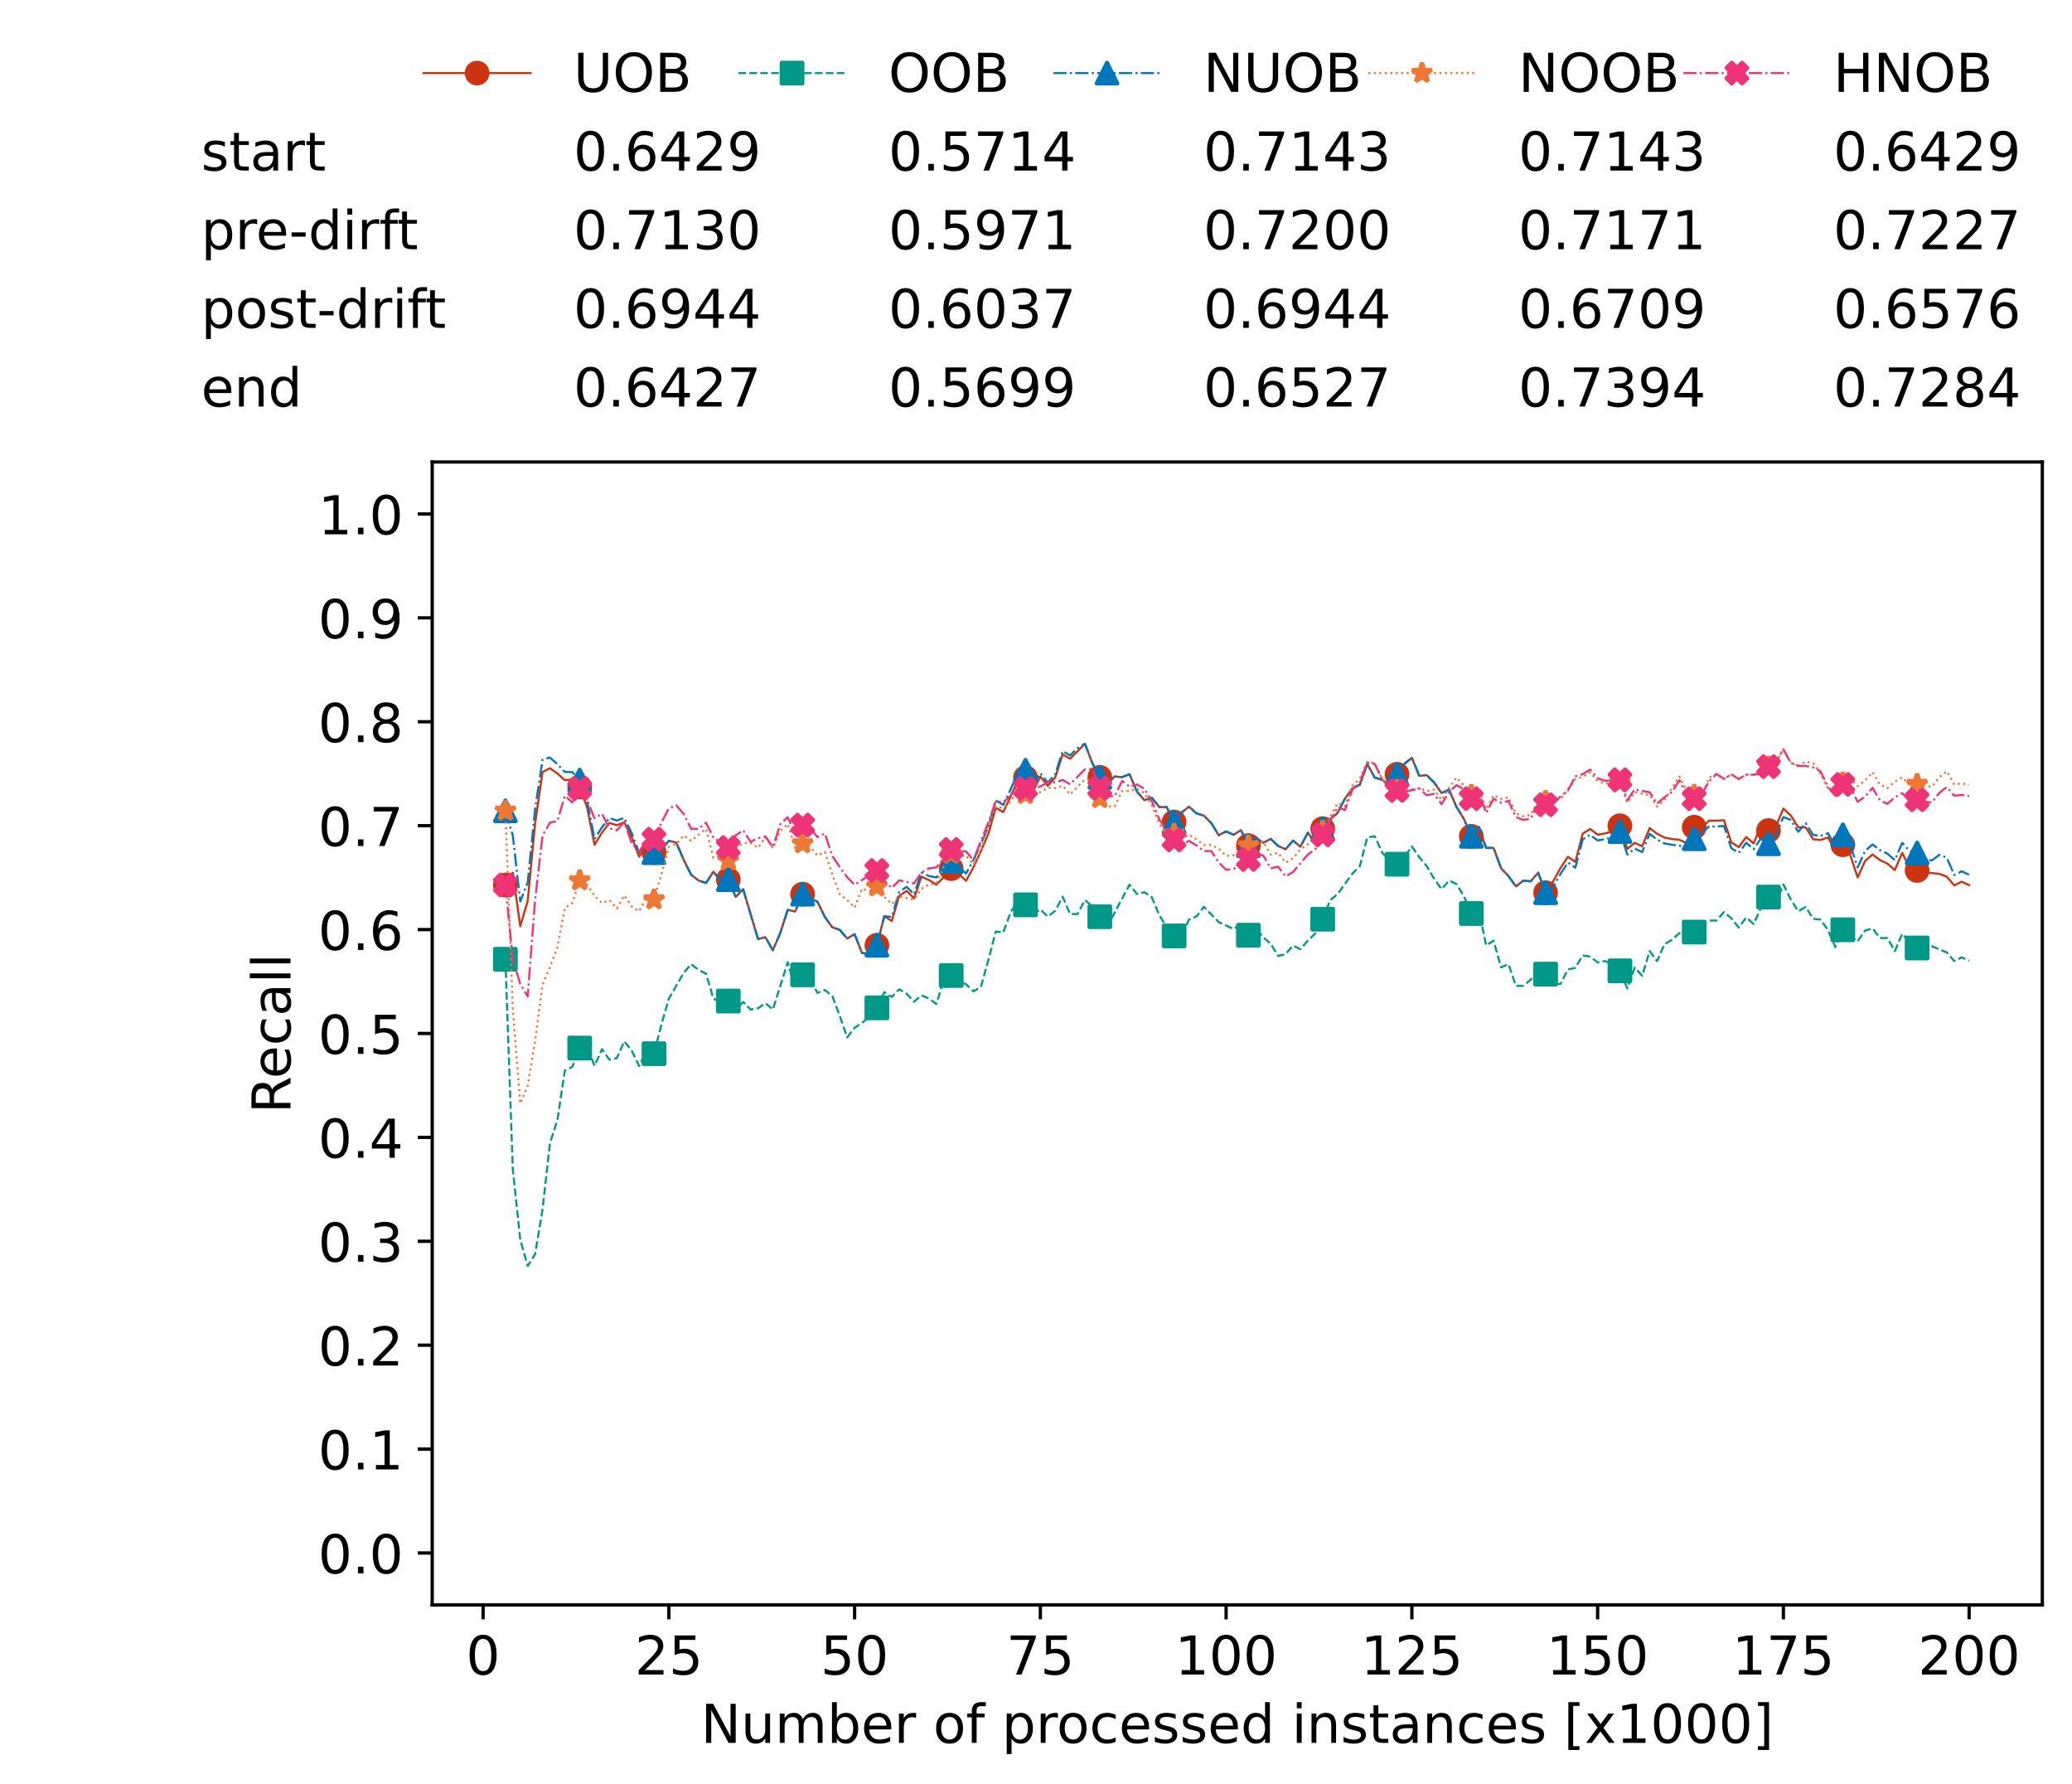 <?xml version="1.0" encoding="utf-8" standalone="no"?>
<!DOCTYPE svg PUBLIC "-//W3C//DTD SVG 1.1//EN"
  "http://www.w3.org/Graphics/SVG/1.1/DTD/svg11.dtd">
<!-- Created with matplotlib (https://matplotlib.org/) -->
<svg height="432.615pt" version="1.1" viewBox="0 0 502.65 432.615" width="502.65pt" xmlns="http://www.w3.org/2000/svg" xmlns:xlink="http://www.w3.org/1999/xlink">
 <defs>
  <style type="text/css">*{stroke-linecap:butt;stroke-linejoin:round;}</style>
 </defs>
 <g id="figure_1">
  <g id="patch_1">
   <path d="M 0 432.615 
L 502.65 432.615 
L 502.65 0 
L 0 0 
z
" style="fill:#ffffff;"/>
  </g>
  <g id="axes_1">
   <g id="patch_2">
    <path d="M 104.85 389.252 
L 495.45 389.252 
L 495.45 112.052 
L 104.85 112.052 
z
" style="fill:#ffffff;"/>
   </g>
   <g id="matplotlib.axis_1">
    <g id="xtick_1">
     <g id="line2d_1">
      <defs>
       <path d="M 0 0 
L 0 3.5 
" id="m0966dadca8" style="stroke:#000000;stroke-width:0.8;"/>
      </defs>
      <g>
       <use style="stroke:#000000;stroke-width:0.8;" x="117.197" xlink:href="#m0966dadca8" y="389.252"/>
      </g>
     </g>
     <g id="text_1">
      <!-- 0 -->
      <g transform="translate(113.061 406.13)scale(0.13 -0.13)">
       <defs>
        <path d="M 31.781 66.406 
Q 24.172 66.406 20.328 58.906 
Q 16.5 51.422 16.5 36.375 
Q 16.5 21.391 20.328 13.891 
Q 24.172 6.391 31.781 6.391 
Q 39.453 6.391 43.281 13.891 
Q 47.125 21.391 47.125 36.375 
Q 47.125 51.422 43.281 58.906 
Q 39.453 66.406 31.781 66.406 
z
M 31.781 74.219 
Q 44.047 74.219 50.516 64.516 
Q 56.984 54.828 56.984 36.375 
Q 56.984 17.969 50.516 8.266 
Q 44.047 -1.422 31.781 -1.422 
Q 19.531 -1.422 13.062 8.266 
Q 6.594 17.969 6.594 36.375 
Q 6.594 54.828 13.062 64.516 
Q 19.531 74.219 31.781 74.219 
z
" id="DejaVuSans-48"/>
       </defs>
       <use xlink:href="#DejaVuSans-48"/>
      </g>
     </g>
    </g>
    <g id="xtick_2">
     <g id="line2d_2">
      <g>
       <use style="stroke:#000000;stroke-width:0.8;" x="162.259" xlink:href="#m0966dadca8" y="389.252"/>
      </g>
     </g>
     <g id="text_2">
      <!-- 25 -->
      <g transform="translate(153.988 406.13)scale(0.13 -0.13)">
       <defs>
        <path d="M 19.188 8.297 
L 53.609 8.297 
L 53.609 0 
L 7.328 0 
L 7.328 8.297 
Q 12.938 14.109 22.625 23.891 
Q 32.328 33.688 34.812 36.531 
Q 39.547 41.844 41.422 45.531 
Q 43.312 49.219 43.312 52.781 
Q 43.312 58.594 39.234 62.25 
Q 35.156 65.922 28.609 65.922 
Q 23.969 65.922 18.812 64.312 
Q 13.672 62.703 7.812 59.422 
L 7.812 69.391 
Q 13.766 71.781 18.938 73 
Q 24.125 74.219 28.422 74.219 
Q 39.75 74.219 46.484 68.547 
Q 53.219 62.891 53.219 53.422 
Q 53.219 48.922 51.531 44.891 
Q 49.859 40.875 45.406 35.406 
Q 44.188 33.984 37.641 27.219 
Q 31.109 20.453 19.188 8.297 
z
" id="DejaVuSans-50"/>
        <path d="M 10.797 72.906 
L 49.516 72.906 
L 49.516 64.594 
L 19.828 64.594 
L 19.828 46.734 
Q 21.969 47.469 24.109 47.828 
Q 26.266 48.188 28.422 48.188 
Q 40.625 48.188 47.75 41.5 
Q 54.891 34.812 54.891 23.391 
Q 54.891 11.625 47.562 5.094 
Q 40.234 -1.422 26.906 -1.422 
Q 22.312 -1.422 17.547 -0.641 
Q 12.797 0.141 7.719 1.703 
L 7.719 11.625 
Q 12.109 9.234 16.797 8.062 
Q 21.484 6.891 26.703 6.891 
Q 35.156 6.891 40.078 11.328 
Q 45.016 15.766 45.016 23.391 
Q 45.016 31 40.078 35.438 
Q 35.156 39.891 26.703 39.891 
Q 22.75 39.891 18.812 39.016 
Q 14.891 38.141 10.797 36.281 
z
" id="DejaVuSans-53"/>
       </defs>
       <use xlink:href="#DejaVuSans-50"/>
       <use x="63.623" xlink:href="#DejaVuSans-53"/>
      </g>
     </g>
    </g>
    <g id="xtick_3">
     <g id="line2d_3">
      <g>
       <use style="stroke:#000000;stroke-width:0.8;" x="207.322" xlink:href="#m0966dadca8" y="389.252"/>
      </g>
     </g>
     <g id="text_3">
      <!-- 50 -->
      <g transform="translate(199.05 406.13)scale(0.13 -0.13)">
       <use xlink:href="#DejaVuSans-53"/>
       <use x="63.623" xlink:href="#DejaVuSans-48"/>
      </g>
     </g>
    </g>
    <g id="xtick_4">
     <g id="line2d_4">
      <g>
       <use style="stroke:#000000;stroke-width:0.8;" x="252.384" xlink:href="#m0966dadca8" y="389.252"/>
      </g>
     </g>
     <g id="text_4">
      <!-- 75 -->
      <g transform="translate(244.113 406.13)scale(0.13 -0.13)">
       <defs>
        <path d="M 8.203 72.906 
L 55.078 72.906 
L 55.078 68.703 
L 28.609 0 
L 18.312 0 
L 43.219 64.594 
L 8.203 64.594 
z
" id="DejaVuSans-55"/>
       </defs>
       <use xlink:href="#DejaVuSans-55"/>
       <use x="63.623" xlink:href="#DejaVuSans-53"/>
      </g>
     </g>
    </g>
    <g id="xtick_5">
     <g id="line2d_5">
      <g>
       <use style="stroke:#000000;stroke-width:0.8;" x="297.446" xlink:href="#m0966dadca8" y="389.252"/>
      </g>
     </g>
     <g id="text_5">
      <!-- 100 -->
      <g transform="translate(285.039 406.13)scale(0.13 -0.13)">
       <defs>
        <path d="M 12.406 8.297 
L 28.516 8.297 
L 28.516 63.922 
L 10.984 60.406 
L 10.984 69.391 
L 28.422 72.906 
L 38.281 72.906 
L 38.281 8.297 
L 54.391 8.297 
L 54.391 0 
L 12.406 0 
z
" id="DejaVuSans-49"/>
       </defs>
       <use xlink:href="#DejaVuSans-49"/>
       <use x="63.623" xlink:href="#DejaVuSans-48"/>
       <use x="127.246" xlink:href="#DejaVuSans-48"/>
      </g>
     </g>
    </g>
    <g id="xtick_6">
     <g id="line2d_6">
      <g>
       <use style="stroke:#000000;stroke-width:0.8;" x="342.509" xlink:href="#m0966dadca8" y="389.252"/>
      </g>
     </g>
     <g id="text_6">
      <!-- 125 -->
      <g transform="translate(330.102 406.13)scale(0.13 -0.13)">
       <use xlink:href="#DejaVuSans-49"/>
       <use x="63.623" xlink:href="#DejaVuSans-50"/>
       <use x="127.246" xlink:href="#DejaVuSans-53"/>
      </g>
     </g>
    </g>
    <g id="xtick_7">
     <g id="line2d_7">
      <g>
       <use style="stroke:#000000;stroke-width:0.8;" x="387.571" xlink:href="#m0966dadca8" y="389.252"/>
      </g>
     </g>
     <g id="text_7">
      <!-- 150 -->
      <g transform="translate(375.164 406.13)scale(0.13 -0.13)">
       <use xlink:href="#DejaVuSans-49"/>
       <use x="63.623" xlink:href="#DejaVuSans-53"/>
       <use x="127.246" xlink:href="#DejaVuSans-48"/>
      </g>
     </g>
    </g>
    <g id="xtick_8">
     <g id="line2d_8">
      <g>
       <use style="stroke:#000000;stroke-width:0.8;" x="432.633" xlink:href="#m0966dadca8" y="389.252"/>
      </g>
     </g>
     <g id="text_8">
      <!-- 175 -->
      <g transform="translate(420.226 406.13)scale(0.13 -0.13)">
       <use xlink:href="#DejaVuSans-49"/>
       <use x="63.623" xlink:href="#DejaVuSans-55"/>
       <use x="127.246" xlink:href="#DejaVuSans-53"/>
      </g>
     </g>
    </g>
    <g id="xtick_9">
     <g id="line2d_9">
      <g>
       <use style="stroke:#000000;stroke-width:0.8;" x="477.695" xlink:href="#m0966dadca8" y="389.252"/>
      </g>
     </g>
     <g id="text_9">
      <!-- 200 -->
      <g transform="translate(465.289 406.13)scale(0.13 -0.13)">
       <use xlink:href="#DejaVuSans-50"/>
       <use x="63.623" xlink:href="#DejaVuSans-48"/>
       <use x="127.246" xlink:href="#DejaVuSans-48"/>
      </g>
     </g>
    </g>
    <g id="text_10">
     <!-- Number of processed instances [x1000] -->
     <g transform="translate(170.025 422.711)scale(0.13 -0.13)">
      <defs>
       <path d="M 9.812 72.906 
L 23.094 72.906 
L 55.422 11.922 
L 55.422 72.906 
L 64.984 72.906 
L 64.984 0 
L 51.703 0 
L 19.391 60.984 
L 19.391 0 
L 9.812 0 
z
" id="DejaVuSans-78"/>
       <path d="M 8.5 21.578 
L 8.5 54.688 
L 17.484 54.688 
L 17.484 21.922 
Q 17.484 14.156 20.5 10.266 
Q 23.531 6.391 29.594 6.391 
Q 36.859 6.391 41.078 11.031 
Q 45.312 15.672 45.312 23.688 
L 45.312 54.688 
L 54.297 54.688 
L 54.297 0 
L 45.312 0 
L 45.312 8.406 
Q 42.047 3.422 37.719 1 
Q 33.406 -1.422 27.688 -1.422 
Q 18.266 -1.422 13.375 4.438 
Q 8.5 10.297 8.5 21.578 
z
M 31.109 56 
z
" id="DejaVuSans-117"/>
       <path d="M 52 44.188 
Q 55.375 50.25 60.062 53.125 
Q 64.75 56 71.094 56 
Q 79.641 56 84.281 50.016 
Q 88.922 44.047 88.922 33.016 
L 88.922 0 
L 79.891 0 
L 79.891 32.719 
Q 79.891 40.578 77.094 44.375 
Q 74.312 48.188 68.609 48.188 
Q 61.625 48.188 57.562 43.547 
Q 53.516 38.922 53.516 30.906 
L 53.516 0 
L 44.484 0 
L 44.484 32.719 
Q 44.484 40.625 41.703 44.406 
Q 38.922 48.188 33.109 48.188 
Q 26.219 48.188 22.156 43.531 
Q 18.109 38.875 18.109 30.906 
L 18.109 0 
L 9.078 0 
L 9.078 54.688 
L 18.109 54.688 
L 18.109 46.188 
Q 21.188 51.219 25.484 53.609 
Q 29.781 56 35.688 56 
Q 41.656 56 45.828 52.969 
Q 50 49.953 52 44.188 
z
" id="DejaVuSans-109"/>
       <path d="M 48.688 27.297 
Q 48.688 37.203 44.609 42.844 
Q 40.531 48.484 33.406 48.484 
Q 26.266 48.484 22.188 42.844 
Q 18.109 37.203 18.109 27.297 
Q 18.109 17.391 22.188 11.75 
Q 26.266 6.109 33.406 6.109 
Q 40.531 6.109 44.609 11.75 
Q 48.688 17.391 48.688 27.297 
z
M 18.109 46.391 
Q 20.953 51.266 25.266 53.625 
Q 29.594 56 35.594 56 
Q 45.562 56 51.781 48.094 
Q 58.016 40.188 58.016 27.297 
Q 58.016 14.406 51.781 6.484 
Q 45.562 -1.422 35.594 -1.422 
Q 29.594 -1.422 25.266 0.953 
Q 20.953 3.328 18.109 8.203 
L 18.109 0 
L 9.078 0 
L 9.078 75.984 
L 18.109 75.984 
z
" id="DejaVuSans-98"/>
       <path d="M 56.203 29.594 
L 56.203 25.203 
L 14.891 25.203 
Q 15.484 15.922 20.484 11.062 
Q 25.484 6.203 34.422 6.203 
Q 39.594 6.203 44.453 7.469 
Q 49.312 8.734 54.109 11.281 
L 54.109 2.781 
Q 49.266 0.734 44.188 -0.344 
Q 39.109 -1.422 33.891 -1.422 
Q 20.797 -1.422 13.156 6.188 
Q 5.516 13.812 5.516 26.812 
Q 5.516 40.234 12.766 48.109 
Q 20.016 56 32.328 56 
Q 43.359 56 49.781 48.891 
Q 56.203 41.797 56.203 29.594 
z
M 47.219 32.234 
Q 47.125 39.594 43.094 43.984 
Q 39.062 48.391 32.422 48.391 
Q 24.906 48.391 20.391 44.141 
Q 15.875 39.891 15.188 32.172 
z
" id="DejaVuSans-101"/>
       <path d="M 41.109 46.297 
Q 39.594 47.172 37.812 47.578 
Q 36.031 48 33.891 48 
Q 26.266 48 22.188 43.047 
Q 18.109 38.094 18.109 28.812 
L 18.109 0 
L 9.078 0 
L 9.078 54.688 
L 18.109 54.688 
L 18.109 46.188 
Q 20.953 51.172 25.484 53.578 
Q 30.031 56 36.531 56 
Q 37.453 56 38.578 55.875 
Q 39.703 55.766 41.062 55.516 
z
" id="DejaVuSans-114"/>
       <path id="DejaVuSans-32"/>
       <path d="M 30.609 48.391 
Q 23.391 48.391 19.188 42.75 
Q 14.984 37.109 14.984 27.297 
Q 14.984 17.484 19.156 11.844 
Q 23.344 6.203 30.609 6.203 
Q 37.797 6.203 41.984 11.859 
Q 46.188 17.531 46.188 27.297 
Q 46.188 37.016 41.984 42.703 
Q 37.797 48.391 30.609 48.391 
z
M 30.609 56 
Q 42.328 56 49.016 48.375 
Q 55.719 40.766 55.719 27.297 
Q 55.719 13.875 49.016 6.219 
Q 42.328 -1.422 30.609 -1.422 
Q 18.844 -1.422 12.172 6.219 
Q 5.516 13.875 5.516 27.297 
Q 5.516 40.766 12.172 48.375 
Q 18.844 56 30.609 56 
z
" id="DejaVuSans-111"/>
       <path d="M 37.109 75.984 
L 37.109 68.5 
L 28.516 68.5 
Q 23.688 68.5 21.797 66.547 
Q 19.922 64.594 19.922 59.516 
L 19.922 54.688 
L 34.719 54.688 
L 34.719 47.703 
L 19.922 47.703 
L 19.922 0 
L 10.891 0 
L 10.891 47.703 
L 2.297 47.703 
L 2.297 54.688 
L 10.891 54.688 
L 10.891 58.5 
Q 10.891 67.625 15.141 71.797 
Q 19.391 75.984 28.609 75.984 
z
" id="DejaVuSans-102"/>
       <path d="M 18.109 8.203 
L 18.109 -20.797 
L 9.078 -20.797 
L 9.078 54.688 
L 18.109 54.688 
L 18.109 46.391 
Q 20.953 51.266 25.266 53.625 
Q 29.594 56 35.594 56 
Q 45.562 56 51.781 48.094 
Q 58.016 40.188 58.016 27.297 
Q 58.016 14.406 51.781 6.484 
Q 45.562 -1.422 35.594 -1.422 
Q 29.594 -1.422 25.266 0.953 
Q 20.953 3.328 18.109 8.203 
z
M 48.688 27.297 
Q 48.688 37.203 44.609 42.844 
Q 40.531 48.484 33.406 48.484 
Q 26.266 48.484 22.188 42.844 
Q 18.109 37.203 18.109 27.297 
Q 18.109 17.391 22.188 11.75 
Q 26.266 6.109 33.406 6.109 
Q 40.531 6.109 44.609 11.75 
Q 48.688 17.391 48.688 27.297 
z
" id="DejaVuSans-112"/>
       <path d="M 48.781 52.594 
L 48.781 44.188 
Q 44.969 46.297 41.141 47.344 
Q 37.312 48.391 33.406 48.391 
Q 24.656 48.391 19.812 42.844 
Q 14.984 37.312 14.984 27.297 
Q 14.984 17.281 19.812 11.734 
Q 24.656 6.203 33.406 6.203 
Q 37.312 6.203 41.141 7.25 
Q 44.969 8.297 48.781 10.406 
L 48.781 2.094 
Q 45.016 0.344 40.984 -0.531 
Q 36.969 -1.422 32.422 -1.422 
Q 20.062 -1.422 12.781 6.344 
Q 5.516 14.109 5.516 27.297 
Q 5.516 40.672 12.859 48.328 
Q 20.219 56 33.016 56 
Q 37.156 56 41.109 55.141 
Q 45.062 54.297 48.781 52.594 
z
" id="DejaVuSans-99"/>
       <path d="M 44.281 53.078 
L 44.281 44.578 
Q 40.484 46.531 36.375 47.5 
Q 32.281 48.484 27.875 48.484 
Q 21.188 48.484 17.844 46.438 
Q 14.5 44.391 14.5 40.281 
Q 14.5 37.156 16.891 35.375 
Q 19.281 33.594 26.516 31.984 
L 29.594 31.297 
Q 39.156 29.25 43.188 25.516 
Q 47.219 21.781 47.219 15.094 
Q 47.219 7.469 41.188 3.016 
Q 35.156 -1.422 24.609 -1.422 
Q 20.219 -1.422 15.453 -0.562 
Q 10.688 0.297 5.422 2 
L 5.422 11.281 
Q 10.406 8.688 15.234 7.391 
Q 20.062 6.109 24.812 6.109 
Q 31.156 6.109 34.562 8.281 
Q 37.984 10.453 37.984 14.406 
Q 37.984 18.062 35.516 20.016 
Q 33.062 21.969 24.703 23.781 
L 21.578 24.516 
Q 13.234 26.266 9.516 29.906 
Q 5.812 33.547 5.812 39.891 
Q 5.812 47.609 11.281 51.797 
Q 16.75 56 26.812 56 
Q 31.781 56 36.172 55.266 
Q 40.578 54.547 44.281 53.078 
z
" id="DejaVuSans-115"/>
       <path d="M 45.406 46.391 
L 45.406 75.984 
L 54.391 75.984 
L 54.391 0 
L 45.406 0 
L 45.406 8.203 
Q 42.578 3.328 38.25 0.953 
Q 33.938 -1.422 27.875 -1.422 
Q 17.969 -1.422 11.734 6.484 
Q 5.516 14.406 5.516 27.297 
Q 5.516 40.188 11.734 48.094 
Q 17.969 56 27.875 56 
Q 33.938 56 38.25 53.625 
Q 42.578 51.266 45.406 46.391 
z
M 14.797 27.297 
Q 14.797 17.391 18.875 11.75 
Q 22.953 6.109 30.078 6.109 
Q 37.203 6.109 41.297 11.75 
Q 45.406 17.391 45.406 27.297 
Q 45.406 37.203 41.297 42.844 
Q 37.203 48.484 30.078 48.484 
Q 22.953 48.484 18.875 42.844 
Q 14.797 37.203 14.797 27.297 
z
" id="DejaVuSans-100"/>
       <path d="M 9.422 54.688 
L 18.406 54.688 
L 18.406 0 
L 9.422 0 
z
M 9.422 75.984 
L 18.406 75.984 
L 18.406 64.594 
L 9.422 64.594 
z
" id="DejaVuSans-105"/>
       <path d="M 54.891 33.016 
L 54.891 0 
L 45.906 0 
L 45.906 32.719 
Q 45.906 40.484 42.875 44.328 
Q 39.844 48.188 33.797 48.188 
Q 26.516 48.188 22.312 43.547 
Q 18.109 38.922 18.109 30.906 
L 18.109 0 
L 9.078 0 
L 9.078 54.688 
L 18.109 54.688 
L 18.109 46.188 
Q 21.344 51.125 25.703 53.562 
Q 30.078 56 35.797 56 
Q 45.219 56 50.047 50.172 
Q 54.891 44.344 54.891 33.016 
z
" id="DejaVuSans-110"/>
       <path d="M 18.312 70.219 
L 18.312 54.688 
L 36.812 54.688 
L 36.812 47.703 
L 18.312 47.703 
L 18.312 18.016 
Q 18.312 11.328 20.141 9.422 
Q 21.969 7.516 27.594 7.516 
L 36.812 7.516 
L 36.812 0 
L 27.594 0 
Q 17.188 0 13.234 3.875 
Q 9.281 7.766 9.281 18.016 
L 9.281 47.703 
L 2.688 47.703 
L 2.688 54.688 
L 9.281 54.688 
L 9.281 70.219 
z
" id="DejaVuSans-116"/>
       <path d="M 34.281 27.484 
Q 23.391 27.484 19.188 25 
Q 14.984 22.516 14.984 16.5 
Q 14.984 11.719 18.141 8.906 
Q 21.297 6.109 26.703 6.109 
Q 34.188 6.109 38.703 11.406 
Q 43.219 16.703 43.219 25.484 
L 43.219 27.484 
z
M 52.203 31.203 
L 52.203 0 
L 43.219 0 
L 43.219 8.297 
Q 40.141 3.328 35.547 0.953 
Q 30.953 -1.422 24.312 -1.422 
Q 15.922 -1.422 10.953 3.297 
Q 6 8.016 6 15.922 
Q 6 25.141 12.172 29.828 
Q 18.359 34.516 30.609 34.516 
L 43.219 34.516 
L 43.219 35.406 
Q 43.219 41.609 39.141 45 
Q 35.062 48.391 27.688 48.391 
Q 23 48.391 18.547 47.266 
Q 14.109 46.141 10.016 43.891 
L 10.016 52.203 
Q 14.938 54.109 19.578 55.047 
Q 24.219 56 28.609 56 
Q 40.484 56 46.344 49.844 
Q 52.203 43.703 52.203 31.203 
z
" id="DejaVuSans-97"/>
       <path d="M 8.594 75.984 
L 29.297 75.984 
L 29.297 69 
L 17.578 69 
L 17.578 -6.203 
L 29.297 -6.203 
L 29.297 -13.188 
L 8.594 -13.188 
z
" id="DejaVuSans-91"/>
       <path d="M 54.891 54.688 
L 35.109 28.078 
L 55.906 0 
L 45.312 0 
L 29.391 21.484 
L 13.484 0 
L 2.875 0 
L 24.125 28.609 
L 4.688 54.688 
L 15.281 54.688 
L 29.781 35.203 
L 44.281 54.688 
z
" id="DejaVuSans-120"/>
       <path d="M 30.422 75.984 
L 30.422 -13.188 
L 9.719 -13.188 
L 9.719 -6.203 
L 21.391 -6.203 
L 21.391 69 
L 9.719 69 
L 9.719 75.984 
z
" id="DejaVuSans-93"/>
      </defs>
      <use xlink:href="#DejaVuSans-78"/>
      <use x="74.805" xlink:href="#DejaVuSans-117"/>
      <use x="138.184" xlink:href="#DejaVuSans-109"/>
      <use x="235.596" xlink:href="#DejaVuSans-98"/>
      <use x="299.072" xlink:href="#DejaVuSans-101"/>
      <use x="360.596" xlink:href="#DejaVuSans-114"/>
      <use x="401.709" xlink:href="#DejaVuSans-32"/>
      <use x="433.496" xlink:href="#DejaVuSans-111"/>
      <use x="494.678" xlink:href="#DejaVuSans-102"/>
      <use x="529.883" xlink:href="#DejaVuSans-32"/>
      <use x="561.67" xlink:href="#DejaVuSans-112"/>
      <use x="625.146" xlink:href="#DejaVuSans-114"/>
      <use x="664.01" xlink:href="#DejaVuSans-111"/>
      <use x="725.191" xlink:href="#DejaVuSans-99"/>
      <use x="780.172" xlink:href="#DejaVuSans-101"/>
      <use x="841.695" xlink:href="#DejaVuSans-115"/>
      <use x="893.795" xlink:href="#DejaVuSans-115"/>
      <use x="945.895" xlink:href="#DejaVuSans-101"/>
      <use x="1007.418" xlink:href="#DejaVuSans-100"/>
      <use x="1070.895" xlink:href="#DejaVuSans-32"/>
      <use x="1102.682" xlink:href="#DejaVuSans-105"/>
      <use x="1130.465" xlink:href="#DejaVuSans-110"/>
      <use x="1193.844" xlink:href="#DejaVuSans-115"/>
      <use x="1245.943" xlink:href="#DejaVuSans-116"/>
      <use x="1285.152" xlink:href="#DejaVuSans-97"/>
      <use x="1346.432" xlink:href="#DejaVuSans-110"/>
      <use x="1409.811" xlink:href="#DejaVuSans-99"/>
      <use x="1464.791" xlink:href="#DejaVuSans-101"/>
      <use x="1526.314" xlink:href="#DejaVuSans-115"/>
      <use x="1578.414" xlink:href="#DejaVuSans-32"/>
      <use x="1610.201" xlink:href="#DejaVuSans-91"/>
      <use x="1649.215" xlink:href="#DejaVuSans-120"/>
      <use x="1708.395" xlink:href="#DejaVuSans-49"/>
      <use x="1772.018" xlink:href="#DejaVuSans-48"/>
      <use x="1835.641" xlink:href="#DejaVuSans-48"/>
      <use x="1899.264" xlink:href="#DejaVuSans-48"/>
      <use x="1962.887" xlink:href="#DejaVuSans-93"/>
     </g>
    </g>
   </g>
   <g id="matplotlib.axis_2">
    <g id="ytick_1">
     <g id="line2d_10">
      <defs>
       <path d="M 0 0 
L -3.5 0 
" id="mfca756cfab" style="stroke:#000000;stroke-width:0.8;"/>
      </defs>
      <g>
       <use style="stroke:#000000;stroke-width:0.8;" x="104.85" xlink:href="#mfca756cfab" y="376.652"/>
      </g>
     </g>
     <g id="text_11">
      <!-- 0.0 -->
      <g transform="translate(77.176 381.591)scale(0.13 -0.13)">
       <defs>
        <path d="M 10.688 12.406 
L 21 12.406 
L 21 0 
L 10.688 0 
z
" id="DejaVuSans-46"/>
       </defs>
       <use xlink:href="#DejaVuSans-48"/>
       <use x="63.623" xlink:href="#DejaVuSans-46"/>
       <use x="95.41" xlink:href="#DejaVuSans-48"/>
      </g>
     </g>
    </g>
    <g id="ytick_2">
     <g id="line2d_11">
      <g>
       <use style="stroke:#000000;stroke-width:0.8;" x="104.85" xlink:href="#mfca756cfab" y="351.452"/>
      </g>
     </g>
     <g id="text_12">
      <!-- 0.1 -->
      <g transform="translate(77.176 356.391)scale(0.13 -0.13)">
       <use xlink:href="#DejaVuSans-48"/>
       <use x="63.623" xlink:href="#DejaVuSans-46"/>
       <use x="95.41" xlink:href="#DejaVuSans-49"/>
      </g>
     </g>
    </g>
    <g id="ytick_3">
     <g id="line2d_12">
      <g>
       <use style="stroke:#000000;stroke-width:0.8;" x="104.85" xlink:href="#mfca756cfab" y="326.252"/>
      </g>
     </g>
     <g id="text_13">
      <!-- 0.2 -->
      <g transform="translate(77.176 331.191)scale(0.13 -0.13)">
       <use xlink:href="#DejaVuSans-48"/>
       <use x="63.623" xlink:href="#DejaVuSans-46"/>
       <use x="95.41" xlink:href="#DejaVuSans-50"/>
      </g>
     </g>
    </g>
    <g id="ytick_4">
     <g id="line2d_13">
      <g>
       <use style="stroke:#000000;stroke-width:0.8;" x="104.85" xlink:href="#mfca756cfab" y="301.052"/>
      </g>
     </g>
     <g id="text_14">
      <!-- 0.3 -->
      <g transform="translate(77.176 305.991)scale(0.13 -0.13)">
       <defs>
        <path d="M 40.578 39.312 
Q 47.656 37.797 51.625 33 
Q 55.609 28.219 55.609 21.188 
Q 55.609 10.406 48.188 4.484 
Q 40.766 -1.422 27.094 -1.422 
Q 22.516 -1.422 17.656 -0.516 
Q 12.797 0.391 7.625 2.203 
L 7.625 11.719 
Q 11.719 9.328 16.594 8.109 
Q 21.484 6.891 26.812 6.891 
Q 36.078 6.891 40.938 10.547 
Q 45.797 14.203 45.797 21.188 
Q 45.797 27.641 41.281 31.266 
Q 36.766 34.906 28.719 34.906 
L 20.219 34.906 
L 20.219 43.016 
L 29.109 43.016 
Q 36.375 43.016 40.234 45.922 
Q 44.094 48.828 44.094 54.297 
Q 44.094 59.906 40.109 62.906 
Q 36.141 65.922 28.719 65.922 
Q 24.656 65.922 20.016 65.031 
Q 15.375 64.156 9.812 62.312 
L 9.812 71.094 
Q 15.438 72.656 20.344 73.438 
Q 25.25 74.219 29.594 74.219 
Q 40.828 74.219 47.359 69.109 
Q 53.906 64.016 53.906 55.328 
Q 53.906 49.266 50.438 45.094 
Q 46.969 40.922 40.578 39.312 
z
" id="DejaVuSans-51"/>
       </defs>
       <use xlink:href="#DejaVuSans-48"/>
       <use x="63.623" xlink:href="#DejaVuSans-46"/>
       <use x="95.41" xlink:href="#DejaVuSans-51"/>
      </g>
     </g>
    </g>
    <g id="ytick_5">
     <g id="line2d_14">
      <g>
       <use style="stroke:#000000;stroke-width:0.8;" x="104.85" xlink:href="#mfca756cfab" y="275.852"/>
      </g>
     </g>
     <g id="text_15">
      <!-- 0.4 -->
      <g transform="translate(77.176 280.791)scale(0.13 -0.13)">
       <defs>
        <path d="M 37.797 64.312 
L 12.891 25.391 
L 37.797 25.391 
z
M 35.203 72.906 
L 47.609 72.906 
L 47.609 25.391 
L 58.016 25.391 
L 58.016 17.188 
L 47.609 17.188 
L 47.609 0 
L 37.797 0 
L 37.797 17.188 
L 4.891 17.188 
L 4.891 26.703 
z
" id="DejaVuSans-52"/>
       </defs>
       <use xlink:href="#DejaVuSans-48"/>
       <use x="63.623" xlink:href="#DejaVuSans-46"/>
       <use x="95.41" xlink:href="#DejaVuSans-52"/>
      </g>
     </g>
    </g>
    <g id="ytick_6">
     <g id="line2d_15">
      <g>
       <use style="stroke:#000000;stroke-width:0.8;" x="104.85" xlink:href="#mfca756cfab" y="250.652"/>
      </g>
     </g>
     <g id="text_16">
      <!-- 0.5 -->
      <g transform="translate(77.176 255.591)scale(0.13 -0.13)">
       <use xlink:href="#DejaVuSans-48"/>
       <use x="63.623" xlink:href="#DejaVuSans-46"/>
       <use x="95.41" xlink:href="#DejaVuSans-53"/>
      </g>
     </g>
    </g>
    <g id="ytick_7">
     <g id="line2d_16">
      <g>
       <use style="stroke:#000000;stroke-width:0.8;" x="104.85" xlink:href="#mfca756cfab" y="225.452"/>
      </g>
     </g>
     <g id="text_17">
      <!-- 0.6 -->
      <g transform="translate(77.176 230.391)scale(0.13 -0.13)">
       <defs>
        <path d="M 33.016 40.375 
Q 26.375 40.375 22.484 35.828 
Q 18.609 31.297 18.609 23.391 
Q 18.609 15.531 22.484 10.953 
Q 26.375 6.391 33.016 6.391 
Q 39.656 6.391 43.531 10.953 
Q 47.406 15.531 47.406 23.391 
Q 47.406 31.297 43.531 35.828 
Q 39.656 40.375 33.016 40.375 
z
M 52.594 71.297 
L 52.594 62.312 
Q 48.875 64.062 45.094 64.984 
Q 41.312 65.922 37.594 65.922 
Q 27.828 65.922 22.672 59.328 
Q 17.531 52.734 16.797 39.406 
Q 19.672 43.656 24.016 45.922 
Q 28.375 48.188 33.594 48.188 
Q 44.578 48.188 50.953 41.516 
Q 57.328 34.859 57.328 23.391 
Q 57.328 12.156 50.688 5.359 
Q 44.047 -1.422 33.016 -1.422 
Q 20.359 -1.422 13.672 8.266 
Q 6.984 17.969 6.984 36.375 
Q 6.984 53.656 15.188 63.938 
Q 23.391 74.219 37.203 74.219 
Q 40.922 74.219 44.703 73.484 
Q 48.484 72.75 52.594 71.297 
z
" id="DejaVuSans-54"/>
       </defs>
       <use xlink:href="#DejaVuSans-48"/>
       <use x="63.623" xlink:href="#DejaVuSans-46"/>
       <use x="95.41" xlink:href="#DejaVuSans-54"/>
      </g>
     </g>
    </g>
    <g id="ytick_8">
     <g id="line2d_17">
      <g>
       <use style="stroke:#000000;stroke-width:0.8;" x="104.85" xlink:href="#mfca756cfab" y="200.252"/>
      </g>
     </g>
     <g id="text_18">
      <!-- 0.7 -->
      <g transform="translate(77.176 205.191)scale(0.13 -0.13)">
       <use xlink:href="#DejaVuSans-48"/>
       <use x="63.623" xlink:href="#DejaVuSans-46"/>
       <use x="95.41" xlink:href="#DejaVuSans-55"/>
      </g>
     </g>
    </g>
    <g id="ytick_9">
     <g id="line2d_18">
      <g>
       <use style="stroke:#000000;stroke-width:0.8;" x="104.85" xlink:href="#mfca756cfab" y="175.052"/>
      </g>
     </g>
     <g id="text_19">
      <!-- 0.8 -->
      <g transform="translate(77.176 179.991)scale(0.13 -0.13)">
       <defs>
        <path d="M 31.781 34.625 
Q 24.75 34.625 20.719 30.859 
Q 16.703 27.094 16.703 20.516 
Q 16.703 13.922 20.719 10.156 
Q 24.75 6.391 31.781 6.391 
Q 38.812 6.391 42.859 10.172 
Q 46.922 13.969 46.922 20.516 
Q 46.922 27.094 42.891 30.859 
Q 38.875 34.625 31.781 34.625 
z
M 21.922 38.812 
Q 15.578 40.375 12.031 44.719 
Q 8.5 49.078 8.5 55.328 
Q 8.5 64.062 14.719 69.141 
Q 20.953 74.219 31.781 74.219 
Q 42.672 74.219 48.875 69.141 
Q 55.078 64.062 55.078 55.328 
Q 55.078 49.078 51.531 44.719 
Q 48 40.375 41.703 38.812 
Q 48.828 37.156 52.797 32.312 
Q 56.781 27.484 56.781 20.516 
Q 56.781 9.906 50.312 4.234 
Q 43.844 -1.422 31.781 -1.422 
Q 19.734 -1.422 13.25 4.234 
Q 6.781 9.906 6.781 20.516 
Q 6.781 27.484 10.781 32.312 
Q 14.797 37.156 21.922 38.812 
z
M 18.312 54.391 
Q 18.312 48.734 21.844 45.562 
Q 25.391 42.391 31.781 42.391 
Q 38.141 42.391 41.719 45.562 
Q 45.312 48.734 45.312 54.391 
Q 45.312 60.062 41.719 63.234 
Q 38.141 66.406 31.781 66.406 
Q 25.391 66.406 21.844 63.234 
Q 18.312 60.062 18.312 54.391 
z
" id="DejaVuSans-56"/>
       </defs>
       <use xlink:href="#DejaVuSans-48"/>
       <use x="63.623" xlink:href="#DejaVuSans-46"/>
       <use x="95.41" xlink:href="#DejaVuSans-56"/>
      </g>
     </g>
    </g>
    <g id="ytick_10">
     <g id="line2d_19">
      <g>
       <use style="stroke:#000000;stroke-width:0.8;" x="104.85" xlink:href="#mfca756cfab" y="149.852"/>
      </g>
     </g>
     <g id="text_20">
      <!-- 0.9 -->
      <g transform="translate(77.176 154.791)scale(0.13 -0.13)">
       <defs>
        <path d="M 10.984 1.516 
L 10.984 10.5 
Q 14.703 8.734 18.5 7.812 
Q 22.312 6.891 25.984 6.891 
Q 35.75 6.891 40.891 13.453 
Q 46.047 20.016 46.781 33.406 
Q 43.953 29.203 39.594 26.953 
Q 35.25 24.703 29.984 24.703 
Q 19.047 24.703 12.672 31.312 
Q 6.297 37.938 6.297 49.422 
Q 6.297 60.641 12.938 67.422 
Q 19.578 74.219 30.609 74.219 
Q 43.266 74.219 49.922 64.516 
Q 56.594 54.828 56.594 36.375 
Q 56.594 19.141 48.406 8.859 
Q 40.234 -1.422 26.422 -1.422 
Q 22.703 -1.422 18.891 -0.688 
Q 15.094 0.047 10.984 1.516 
z
M 30.609 32.422 
Q 37.25 32.422 41.125 36.953 
Q 45.016 41.5 45.016 49.422 
Q 45.016 57.281 41.125 61.844 
Q 37.25 66.406 30.609 66.406 
Q 23.969 66.406 20.094 61.844 
Q 16.219 57.281 16.219 49.422 
Q 16.219 41.5 20.094 36.953 
Q 23.969 32.422 30.609 32.422 
z
" id="DejaVuSans-57"/>
       </defs>
       <use xlink:href="#DejaVuSans-48"/>
       <use x="63.623" xlink:href="#DejaVuSans-46"/>
       <use x="95.41" xlink:href="#DejaVuSans-57"/>
      </g>
     </g>
    </g>
    <g id="ytick_11">
     <g id="line2d_20">
      <g>
       <use style="stroke:#000000;stroke-width:0.8;" x="104.85" xlink:href="#mfca756cfab" y="124.652"/>
      </g>
     </g>
     <g id="text_21">
      <!-- 1.0 -->
      <g transform="translate(77.176 129.591)scale(0.13 -0.13)">
       <use xlink:href="#DejaVuSans-49"/>
       <use x="63.623" xlink:href="#DejaVuSans-46"/>
       <use x="95.41" xlink:href="#DejaVuSans-48"/>
      </g>
     </g>
    </g>
    <g id="text_22">
     <!-- Recall -->
     <g transform="translate(70.472 270.044)rotate(-90)scale(0.13 -0.13)">
      <defs>
       <path d="M 44.391 34.188 
Q 47.562 33.109 50.562 29.594 
Q 53.562 26.078 56.594 19.922 
L 66.609 0 
L 56 0 
L 46.688 18.703 
Q 43.062 26.031 39.672 28.422 
Q 36.281 30.812 30.422 30.812 
L 19.672 30.812 
L 19.672 0 
L 9.812 0 
L 9.812 72.906 
L 32.078 72.906 
Q 44.578 72.906 50.734 67.672 
Q 56.891 62.453 56.891 51.906 
Q 56.891 45.016 53.688 40.469 
Q 50.484 35.938 44.391 34.188 
z
M 19.672 64.797 
L 19.672 38.922 
L 32.078 38.922 
Q 39.203 38.922 42.844 42.219 
Q 46.484 45.516 46.484 51.906 
Q 46.484 58.297 42.844 61.547 
Q 39.203 64.797 32.078 64.797 
z
" id="DejaVuSans-82"/>
       <path d="M 9.422 75.984 
L 18.406 75.984 
L 18.406 0 
L 9.422 0 
z
" id="DejaVuSans-108"/>
      </defs>
      <use xlink:href="#DejaVuSans-82"/>
      <use x="64.982" xlink:href="#DejaVuSans-101"/>
      <use x="126.506" xlink:href="#DejaVuSans-99"/>
      <use x="181.486" xlink:href="#DejaVuSans-97"/>
      <use x="242.766" xlink:href="#DejaVuSans-108"/>
      <use x="270.549" xlink:href="#DejaVuSans-108"/>
     </g>
    </g>
   </g>
   <g id="line2d_21"/>
   <g id="line2d_22"/>
   <g id="line2d_23"/>
   <g id="line2d_24"/>
   <g id="line2d_25"/>
   <g id="line2d_26">
    <path clip-path="url(#pd86d1c51c6)" d="M 122.605 214.652 
L 124.407 211.652 
L 126.21 224.652 
L 128.012 218.552 
L 129.815 199.772 
L 131.617 187.252 
L 133.419 186.309 
L 135.222 187.602 
L 137.024 189.223 
L 138.827 189.066 
L 140.629 190.846 
L 142.432 195.83 
L 144.234 204.893 
L 146.037 201.931 
L 147.839 199.579 
L 149.642 200.146 
L 151.444 199.411 
L 153.247 203.036 
L 155.049 207.752 
L 156.852 204.997 
L 158.654 206.797 
L 160.457 206.034 
L 162.259 203.934 
L 164.062 204.354 
L 165.864 208.554 
L 167.667 212.154 
L 169.469 213.554 
L 171.272 214.154 
L 173.074 211.422 
L 174.877 213.672 
L 176.679 213.349 
L 178.482 217.549 
L 180.284 215.659 
L 183.889 227.739 
L 185.692 227.319 
L 187.494 230.469 
L 189.297 226.269 
L 191.099 220.669 
L 192.902 221.069 
L 194.704 216.869 
L 196.507 217.879 
L 198.309 218.719 
L 200.112 222.394 
L 201.914 224.914 
L 203.717 225.514 
L 205.519 227.614 
L 207.322 226.564 
L 209.124 231.146 
L 210.927 231.346 
L 212.729 229.269 
L 214.532 222.206 
L 216.334 223.369 
L 218.137 217.289 
L 219.939 216.062 
L 221.742 217.882 
L 223.544 212.632 
L 225.347 213.432 
L 227.149 214.569 
L 228.952 212.769 
L 230.754 210.669 
L 232.557 211.949 
L 234.359 213.629 
L 236.162 210.336 
L 237.964 206.416 
L 239.767 202.216 
L 241.569 195.916 
L 243.372 196.966 
L 245.174 193.177 
L 246.976 188.977 
L 248.779 188.577 
L 250.581 192.014 
L 252.384 188.331 
L 254.186 190.592 
L 255.989 188.566 
L 257.791 182.966 
L 259.594 184.016 
L 263.199 180.378 
L 265.001 185.103 
L 266.804 188.54 
L 268.606 190.012 
L 270.409 188.332 
L 272.211 188.476 
L 274.014 187.776 
L 275.816 191.976 
L 277.619 194.076 
L 279.421 193.476 
L 281.224 195.737 
L 283.026 195.737 
L 284.829 199.377 
L 286.631 197.086 
L 288.434 195.646 
L 290.236 197.262 
L 292.039 197.815 
L 293.841 199.615 
L 295.644 202.555 
L 297.446 201.655 
L 299.249 202.463 
L 301.051 201.338 
L 302.854 205.102 
L 304.656 203.152 
L 306.459 204.412 
L 308.261 203.467 
L 310.064 205.147 
L 311.866 205.987 
L 313.669 203.887 
L 315.471 205.327 
L 317.274 201.967 
L 319.076 204.444 
L 320.879 200.979 
L 322.681 198.688 
L 324.484 197.188 
L 326.286 193.663 
L 328.089 191.228 
L 329.891 190.328 
L 331.694 185.288 
L 333.496 188.588 
L 335.299 189.117 
L 337.101 190.417 
L 340.706 185.248 
L 342.509 183.795 
L 344.311 188.168 
L 346.114 187.988 
L 347.916 189.82 
L 349.719 192.34 
L 351.521 191.5 
L 353.324 195.7 
L 355.126 198.608 
L 356.928 202.848 
L 358.731 200.557 
L 360.533 205.657 
L 362.336 205.657 
L 364.138 210.568 
L 365.941 212.468 
L 367.743 214.988 
L 369.546 213.588 
L 371.348 213.751 
L 373.151 211.651 
L 374.953 216.52 
L 376.756 213.82 
L 378.558 210.548 
L 380.361 207.795 
L 382.163 209.042 
L 383.966 202.169 
L 385.768 201.049 
L 387.571 202.449 
L 389.373 202.134 
L 391.176 201.649 
L 392.978 200.281 
L 394.781 205.881 
L 396.583 204.408 
L 398.386 205.267 
L 400.188 200.829 
L 401.991 202.229 
L 403.793 203.145 
L 405.596 203.495 
L 407.398 203.675 
L 409.201 204.475 
L 411.003 200.625 
L 412.806 200.625 
L 414.608 199.05 
L 416.411 199.05 
L 418.213 198.929 
L 420.016 204.329 
L 421.818 205.449 
L 423.621 202.999 
L 425.423 204.574 
L 427.226 200.074 
L 429.028 201.442 
L 430.831 200.424 
L 432.633 196.097 
L 434.436 197.793 
L 436.238 200.657 
L 438.041 200.657 
L 439.843 203.52 
L 441.646 203.73 
L 443.448 203.1 
L 445.251 206.285 
L 447.053 204.885 
L 448.856 207.405 
L 450.658 212.805 
L 452.461 208.805 
L 454.263 207.23 
L 456.066 208.614 
L 457.868 209.454 
L 459.671 211.029 
L 461.473 206.829 
L 463.276 210.629 
L 466.881 211.572 
L 470.485 211.941 
L 472.288 212.641 
L 474.09 214.741 
L 475.893 213.841 
L 477.695 214.681 
L 477.695 214.681 
" style="fill:none;stroke:#cc3311;stroke-linecap:square;stroke-width:0.5;"/>
    <defs>
     <path d="M 0 2.5 
C 0.663 2.5 1.299 2.237 1.768 1.768 
C 2.237 1.299 2.5 0.663 2.5 0 
C 2.5 -0.663 2.237 -1.299 1.768 -1.768 
C 1.299 -2.237 0.663 -2.5 0 -2.5 
C -0.663 -2.5 -1.299 -2.237 -1.768 -1.768 
C -2.237 -1.299 -2.5 -0.663 -2.5 0 
C -2.5 0.663 -2.237 1.299 -1.768 1.768 
C -1.299 2.237 -0.663 2.5 0 2.5 
z
" id="me14984c94b" style="stroke:#cc3311;"/>
    </defs>
    <g clip-path="url(#pd86d1c51c6)">
     <use style="fill:#cc3311;stroke:#cc3311;" x="122.605" xlink:href="#me14984c94b" y="214.652"/>
     <use style="fill:#cc3311;stroke:#cc3311;" x="140.629" xlink:href="#me14984c94b" y="190.846"/>
     <use style="fill:#cc3311;stroke:#cc3311;" x="158.654" xlink:href="#me14984c94b" y="206.797"/>
     <use style="fill:#cc3311;stroke:#cc3311;" x="176.679" xlink:href="#me14984c94b" y="213.349"/>
     <use style="fill:#cc3311;stroke:#cc3311;" x="194.704" xlink:href="#me14984c94b" y="216.869"/>
     <use style="fill:#cc3311;stroke:#cc3311;" x="212.729" xlink:href="#me14984c94b" y="229.269"/>
     <use style="fill:#cc3311;stroke:#cc3311;" x="230.754" xlink:href="#me14984c94b" y="210.669"/>
     <use style="fill:#cc3311;stroke:#cc3311;" x="248.779" xlink:href="#me14984c94b" y="188.577"/>
     <use style="fill:#cc3311;stroke:#cc3311;" x="266.804" xlink:href="#me14984c94b" y="188.54"/>
     <use style="fill:#cc3311;stroke:#cc3311;" x="284.829" xlink:href="#me14984c94b" y="199.377"/>
     <use style="fill:#cc3311;stroke:#cc3311;" x="302.854" xlink:href="#me14984c94b" y="205.102"/>
     <use style="fill:#cc3311;stroke:#cc3311;" x="320.879" xlink:href="#me14984c94b" y="200.979"/>
     <use style="fill:#cc3311;stroke:#cc3311;" x="338.904" xlink:href="#me14984c94b" y="187.798"/>
     <use style="fill:#cc3311;stroke:#cc3311;" x="356.928" xlink:href="#me14984c94b" y="202.848"/>
     <use style="fill:#cc3311;stroke:#cc3311;" x="374.953" xlink:href="#me14984c94b" y="216.52"/>
     <use style="fill:#cc3311;stroke:#cc3311;" x="392.978" xlink:href="#me14984c94b" y="200.281"/>
     <use style="fill:#cc3311;stroke:#cc3311;" x="411.003" xlink:href="#me14984c94b" y="200.625"/>
     <use style="fill:#cc3311;stroke:#cc3311;" x="429.028" xlink:href="#me14984c94b" y="201.442"/>
     <use style="fill:#cc3311;stroke:#cc3311;" x="447.053" xlink:href="#me14984c94b" y="204.885"/>
     <use style="fill:#cc3311;stroke:#cc3311;" x="465.078" xlink:href="#me14984c94b" y="211.114"/>
    </g>
   </g>
   <g id="line2d_27"/>
   <g id="line2d_28"/>
   <g id="line2d_29"/>
   <g id="line2d_30"/>
   <g id="line2d_31">
    <path clip-path="url(#pd86d1c51c6)" d="M 122.605 232.652 
L 124.407 283.652 
L 126.21 300.652 
L 128.012 307.052 
L 129.815 304.172 
L 131.617 293.343 
L 133.419 277.244 
L 135.222 271.67 
L 137.024 259.642 
L 138.827 258.743 
L 140.629 254.19 
L 142.432 253.895 
L 144.234 258.491 
L 146.037 254.47 
L 147.839 257.015 
L 149.642 256.618 
L 151.444 252.561 
L 153.247 254.788 
L 155.049 258.549 
L 156.852 254.654 
L 158.654 255.554 
L 160.457 248.491 
L 162.259 242.191 
L 165.864 235.961 
L 167.667 233.834 
L 169.469 235.234 
L 171.272 236.134 
L 173.074 242.213 
L 174.877 243.113 
L 176.679 242.79 
L 178.482 244.89 
L 180.284 243 
L 182.087 244.851 
L 183.889 244.551 
L 185.692 243.291 
L 187.494 244.866 
L 191.099 233.386 
L 192.902 239.586 
L 194.704 236.436 
L 196.507 237.446 
L 198.309 240.806 
L 200.112 240.106 
L 201.914 241.576 
L 203.717 246.376 
L 205.519 251.626 
L 207.322 249.264 
L 209.124 248.118 
L 210.927 246.518 
L 212.729 244.441 
L 214.532 240.623 
L 216.334 241.786 
L 218.137 239.936 
L 219.939 241 
L 221.742 242.96 
L 223.544 241.385 
L 225.347 242.185 
L 227.149 243.497 
L 228.952 237.647 
L 230.754 236.597 
L 232.557 237.877 
L 234.359 238.717 
L 236.162 240.435 
L 237.964 239.315 
L 239.767 232.854 
L 241.569 225.924 
L 243.372 226.186 
L 245.174 221.252 
L 246.976 218.452 
L 248.779 219.452 
L 250.581 221.743 
L 252.384 220.58 
L 254.186 222.303 
L 255.989 220.893 
L 257.791 217.493 
L 259.594 221.693 
L 261.396 221.693 
L 263.199 218.281 
L 265.001 219.856 
L 268.606 224.71 
L 274.014 214.557 
L 275.816 216.819 
L 277.619 216.399 
L 279.421 217.599 
L 281.224 221.96 
L 283.026 224.76 
L 284.829 227 
L 286.631 227 
L 288.434 223.04 
L 290.236 222.286 
L 292.039 219.933 
L 295.644 223.623 
L 299.249 225.33 
L 301.051 224.205 
L 302.854 226.823 
L 304.656 225.023 
L 306.459 227.333 
L 308.261 228.908 
L 310.064 231.848 
L 311.866 231.428 
L 313.669 229.328 
L 315.471 230.228 
L 317.274 228.128 
L 319.076 226.405 
L 320.879 222.94 
L 322.681 218.358 
L 324.484 216.858 
L 328.089 211.868 
L 329.891 210.068 
L 331.694 203.119 
L 333.496 202.819 
L 335.299 206.784 
L 337.101 208.784 
L 338.904 209.602 
L 340.706 207.802 
L 342.509 205.298 
L 344.311 207.892 
L 346.114 210.052 
L 347.916 213.145 
L 349.719 215.665 
L 351.521 213.565 
L 353.324 214.405 
L 355.126 217.313 
L 356.928 221.553 
L 358.731 220.589 
L 360.533 229.289 
L 362.336 228.143 
L 364.138 234.628 
L 365.941 233.828 
L 367.743 239.097 
L 369.546 239.097 
L 371.348 237.625 
L 373.151 234.825 
L 374.953 236.257 
L 376.756 238.757 
L 378.558 238.635 
L 380.361 235.141 
L 382.163 234.726 
L 383.966 231.73 
L 385.768 232.01 
L 387.571 233.41 
L 389.373 233.095 
L 391.176 233.871 
L 392.978 235.467 
L 394.781 239.741 
L 396.583 234.668 
L 398.386 236.672 
L 400.188 230.659 
L 401.991 233.109 
L 403.793 228.985 
L 405.596 227.935 
L 407.398 226.315 
L 409.201 227.115 
L 411.003 226.065 
L 412.806 223.79 
L 414.608 223.265 
L 416.411 223.265 
L 418.213 221.206 
L 420.016 222.729 
L 421.818 224.969 
L 423.621 222.519 
L 425.423 224.094 
L 427.226 220.134 
L 429.028 217.568 
L 430.831 218.841 
L 432.633 214.513 
L 434.436 218.148 
L 436.238 221.012 
L 438.041 219.962 
L 439.843 222.825 
L 441.646 223.035 
L 443.448 225.555 
L 445.251 229.709 
L 447.053 225.509 
L 448.856 227.084 
L 450.658 228.284 
L 452.461 225.684 
L 454.263 225.159 
L 456.066 227.513 
L 457.868 227.513 
L 459.671 230.663 
L 461.473 226.463 
L 463.276 228.463 
L 465.078 229.917 
L 466.881 229.344 
L 468.683 229.519 
L 472.288 230.995 
L 474.09 233.095 
L 475.893 232.195 
L 477.695 233.035 
L 477.695 233.035 
" style="fill:none;stroke:#009988;stroke-dasharray:1.85,0.8;stroke-dashoffset:0;stroke-width:0.5;"/>
    <defs>
     <path d="M -2.5 2.5 
L 2.5 2.5 
L 2.5 -2.5 
L -2.5 -2.5 
z
" id="mb5da463dd2" style="stroke:#009988;stroke-linejoin:miter;"/>
    </defs>
    <g clip-path="url(#pd86d1c51c6)">
     <use style="fill:#009988;stroke:#009988;stroke-linejoin:miter;" x="122.605" xlink:href="#mb5da463dd2" y="232.652"/>
     <use style="fill:#009988;stroke:#009988;stroke-linejoin:miter;" x="140.629" xlink:href="#mb5da463dd2" y="254.19"/>
     <use style="fill:#009988;stroke:#009988;stroke-linejoin:miter;" x="158.654" xlink:href="#mb5da463dd2" y="255.554"/>
     <use style="fill:#009988;stroke:#009988;stroke-linejoin:miter;" x="176.679" xlink:href="#mb5da463dd2" y="242.79"/>
     <use style="fill:#009988;stroke:#009988;stroke-linejoin:miter;" x="194.704" xlink:href="#mb5da463dd2" y="236.436"/>
     <use style="fill:#009988;stroke:#009988;stroke-linejoin:miter;" x="212.729" xlink:href="#mb5da463dd2" y="244.441"/>
     <use style="fill:#009988;stroke:#009988;stroke-linejoin:miter;" x="230.754" xlink:href="#mb5da463dd2" y="236.597"/>
     <use style="fill:#009988;stroke:#009988;stroke-linejoin:miter;" x="248.779" xlink:href="#mb5da463dd2" y="219.452"/>
     <use style="fill:#009988;stroke:#009988;stroke-linejoin:miter;" x="266.804" xlink:href="#mb5da463dd2" y="222.338"/>
     <use style="fill:#009988;stroke:#009988;stroke-linejoin:miter;" x="284.829" xlink:href="#mb5da463dd2" y="227"/>
     <use style="fill:#009988;stroke:#009988;stroke-linejoin:miter;" x="302.854" xlink:href="#mb5da463dd2" y="226.823"/>
     <use style="fill:#009988;stroke:#009988;stroke-linejoin:miter;" x="320.879" xlink:href="#mb5da463dd2" y="222.94"/>
     <use style="fill:#009988;stroke:#009988;stroke-linejoin:miter;" x="338.904" xlink:href="#mb5da463dd2" y="209.602"/>
     <use style="fill:#009988;stroke:#009988;stroke-linejoin:miter;" x="356.928" xlink:href="#mb5da463dd2" y="221.553"/>
     <use style="fill:#009988;stroke:#009988;stroke-linejoin:miter;" x="374.953" xlink:href="#mb5da463dd2" y="236.257"/>
     <use style="fill:#009988;stroke:#009988;stroke-linejoin:miter;" x="392.978" xlink:href="#mb5da463dd2" y="235.467"/>
     <use style="fill:#009988;stroke:#009988;stroke-linejoin:miter;" x="411.003" xlink:href="#mb5da463dd2" y="226.065"/>
     <use style="fill:#009988;stroke:#009988;stroke-linejoin:miter;" x="429.028" xlink:href="#mb5da463dd2" y="217.568"/>
     <use style="fill:#009988;stroke:#009988;stroke-linejoin:miter;" x="447.053" xlink:href="#mb5da463dd2" y="225.509"/>
     <use style="fill:#009988;stroke:#009988;stroke-linejoin:miter;" x="465.078" xlink:href="#mb5da463dd2" y="229.917"/>
    </g>
   </g>
   <g id="line2d_32"/>
   <g id="line2d_33"/>
   <g id="line2d_34"/>
   <g id="line2d_35"/>
   <g id="line2d_36">
    <path clip-path="url(#pd86d1c51c6)" d="M 122.605 196.652 
L 124.407 202.652 
L 126.21 218.652 
L 128.012 214.052 
L 129.815 196.172 
L 131.617 184.252 
L 133.419 183.738 
L 135.222 185.352 
L 137.024 187.223 
L 138.827 187.266 
L 140.629 189.21 
L 142.432 194.33 
L 144.234 203.509 
L 146.037 200.645 
L 147.839 198.379 
L 149.642 199.021 
L 151.444 198.352 
L 153.247 202.036 
L 155.049 206.805 
L 156.852 204.097 
L 158.654 206.797 
L 160.457 206.034 
L 162.259 203.934 
L 164.062 204.354 
L 165.864 208.554 
L 167.667 212.154 
L 169.469 213.554 
L 171.272 214.154 
L 173.074 211.422 
L 174.877 213.672 
L 176.679 213.349 
L 178.482 217.549 
L 180.284 215.659 
L 183.889 227.739 
L 185.692 227.319 
L 187.494 230.469 
L 189.297 226.269 
L 191.099 220.669 
L 192.902 221.069 
L 194.704 216.869 
L 196.507 217.879 
L 198.309 218.719 
L 200.112 222.394 
L 201.914 224.914 
L 203.717 225.514 
L 205.519 227.614 
L 207.322 226.564 
L 209.124 231.146 
L 210.927 231.346 
L 212.729 229.269 
L 214.532 222.206 
L 216.334 222.4 
L 218.137 216.32 
L 219.939 215.093 
L 221.742 216.913 
L 223.544 211.663 
L 225.347 212.463 
L 227.149 212.813 
L 228.952 211.013 
L 230.754 208.913 
L 232.557 210.193 
L 234.359 211.873 
L 236.162 208.58 
L 237.964 204.66 
L 239.767 200.46 
L 241.569 194.16 
L 243.372 195.21 
L 245.174 191.421 
L 246.976 187.221 
L 248.779 186.821 
L 250.581 190.257 
L 252.384 187.543 
L 254.186 189.805 
L 255.989 187.778 
L 257.791 182.178 
L 259.594 183.228 
L 261.396 181.428 
L 263.199 180.378 
L 265.001 185.103 
L 266.804 188.54 
L 268.606 190.012 
L 270.409 188.332 
L 272.211 188.476 
L 274.014 187.776 
L 275.816 191.976 
L 277.619 194.076 
L 279.421 193.476 
L 281.224 195.737 
L 283.026 195.737 
L 284.829 199.377 
L 286.631 197.086 
L 288.434 195.646 
L 290.236 197.262 
L 292.039 197.815 
L 293.841 199.615 
L 295.644 202.555 
L 297.446 201.655 
L 299.249 202.463 
L 301.051 201.338 
L 302.854 205.102 
L 304.656 203.152 
L 306.459 204.412 
L 308.261 203.467 
L 310.064 205.147 
L 311.866 205.987 
L 313.669 203.887 
L 315.471 205.327 
L 317.274 201.967 
L 319.076 204.444 
L 320.879 200.979 
L 322.681 198.688 
L 324.484 197.188 
L 326.286 193.663 
L 328.089 191.228 
L 329.891 190.328 
L 331.694 185.288 
L 333.496 188.588 
L 335.299 189.117 
L 337.101 190.417 
L 340.706 185.248 
L 342.509 183.795 
L 344.311 188.168 
L 346.114 187.988 
L 347.916 189.82 
L 349.719 192.34 
L 351.521 191.5 
L 353.324 195.7 
L 355.126 198.608 
L 356.928 202.848 
L 358.731 200.557 
L 360.533 205.657 
L 362.336 205.657 
L 364.138 210.568 
L 365.941 212.468 
L 367.743 214.988 
L 369.546 213.588 
L 371.348 213.751 
L 373.151 211.651 
L 374.953 216.52 
L 376.756 215.22 
L 378.558 211.948 
L 380.361 209.195 
L 382.163 210.442 
L 383.966 203.569 
L 385.768 202.449 
L 387.571 203.849 
L 389.373 203.534 
L 391.176 203.049 
L 392.978 201.681 
L 394.781 207.281 
L 396.583 205.808 
L 398.386 206.667 
L 400.188 202.229 
L 401.991 203.629 
L 403.793 204.545 
L 405.596 204.895 
L 407.398 205.075 
L 409.201 205.875 
L 411.003 203.425 
L 412.806 202.025 
L 414.608 200.45 
L 416.411 200.45 
L 418.213 200.329 
L 420.016 205.729 
L 421.818 206.849 
L 423.621 204.399 
L 425.423 205.974 
L 427.226 203.274 
L 429.028 204.642 
L 430.831 202.479 
L 432.633 198.151 
L 434.436 198.878 
L 436.238 201.742 
L 438.041 199.642 
L 439.843 202.505 
L 441.646 202.715 
L 443.448 202.085 
L 445.251 205.27 
L 447.053 202.47 
L 448.856 204.99 
L 450.658 210.39 
L 452.461 206.39 
L 454.263 204.815 
L 456.066 206.2 
L 457.868 207.04 
L 459.671 208.615 
L 461.473 204.415 
L 463.276 206.415 
L 465.078 206.899 
L 466.881 208.503 
L 468.683 208.678 
L 470.485 207.321 
L 472.288 208.021 
L 474.09 212.221 
L 475.893 211.321 
L 477.695 212.161 
L 477.695 212.161 
" style="fill:none;stroke:#0077bb;stroke-dasharray:3.2,0.8,0.5,0.8;stroke-dashoffset:0;stroke-width:0.5;"/>
    <defs>
     <path d="M 0 -2.5 
L -2.5 2.5 
L 2.5 2.5 
z
" id="m59533a7fcb" style="stroke:#0077bb;stroke-linejoin:miter;"/>
    </defs>
    <g clip-path="url(#pd86d1c51c6)">
     <use style="fill:#0077bb;stroke:#0077bb;stroke-linejoin:miter;" x="122.605" xlink:href="#m59533a7fcb" y="196.652"/>
     <use style="fill:#0077bb;stroke:#0077bb;stroke-linejoin:miter;" x="140.629" xlink:href="#m59533a7fcb" y="189.21"/>
     <use style="fill:#0077bb;stroke:#0077bb;stroke-linejoin:miter;" x="158.654" xlink:href="#m59533a7fcb" y="206.797"/>
     <use style="fill:#0077bb;stroke:#0077bb;stroke-linejoin:miter;" x="176.679" xlink:href="#m59533a7fcb" y="213.349"/>
     <use style="fill:#0077bb;stroke:#0077bb;stroke-linejoin:miter;" x="194.704" xlink:href="#m59533a7fcb" y="216.869"/>
     <use style="fill:#0077bb;stroke:#0077bb;stroke-linejoin:miter;" x="212.729" xlink:href="#m59533a7fcb" y="229.269"/>
     <use style="fill:#0077bb;stroke:#0077bb;stroke-linejoin:miter;" x="230.754" xlink:href="#m59533a7fcb" y="208.913"/>
     <use style="fill:#0077bb;stroke:#0077bb;stroke-linejoin:miter;" x="248.779" xlink:href="#m59533a7fcb" y="186.821"/>
     <use style="fill:#0077bb;stroke:#0077bb;stroke-linejoin:miter;" x="266.804" xlink:href="#m59533a7fcb" y="188.54"/>
     <use style="fill:#0077bb;stroke:#0077bb;stroke-linejoin:miter;" x="284.829" xlink:href="#m59533a7fcb" y="199.377"/>
     <use style="fill:#0077bb;stroke:#0077bb;stroke-linejoin:miter;" x="302.854" xlink:href="#m59533a7fcb" y="205.102"/>
     <use style="fill:#0077bb;stroke:#0077bb;stroke-linejoin:miter;" x="320.879" xlink:href="#m59533a7fcb" y="200.979"/>
     <use style="fill:#0077bb;stroke:#0077bb;stroke-linejoin:miter;" x="338.904" xlink:href="#m59533a7fcb" y="187.798"/>
     <use style="fill:#0077bb;stroke:#0077bb;stroke-linejoin:miter;" x="356.928" xlink:href="#m59533a7fcb" y="202.848"/>
     <use style="fill:#0077bb;stroke:#0077bb;stroke-linejoin:miter;" x="374.953" xlink:href="#m59533a7fcb" y="216.52"/>
     <use style="fill:#0077bb;stroke:#0077bb;stroke-linejoin:miter;" x="392.978" xlink:href="#m59533a7fcb" y="201.681"/>
     <use style="fill:#0077bb;stroke:#0077bb;stroke-linejoin:miter;" x="411.003" xlink:href="#m59533a7fcb" y="203.425"/>
     <use style="fill:#0077bb;stroke:#0077bb;stroke-linejoin:miter;" x="429.028" xlink:href="#m59533a7fcb" y="204.642"/>
     <use style="fill:#0077bb;stroke:#0077bb;stroke-linejoin:miter;" x="447.053" xlink:href="#m59533a7fcb" y="202.47"/>
     <use style="fill:#0077bb;stroke:#0077bb;stroke-linejoin:miter;" x="465.078" xlink:href="#m59533a7fcb" y="206.899"/>
    </g>
   </g>
   <g id="line2d_37"/>
   <g id="line2d_38"/>
   <g id="line2d_39"/>
   <g id="line2d_40"/>
   <g id="line2d_41">
    <path clip-path="url(#pd86d1c51c6)" d="M 122.605 196.652 
L 124.407 244.652 
L 126.21 267.652 
L 128.012 263.402 
L 129.815 252.452 
L 131.617 238.788 
L 133.419 234.483 
L 135.222 229.754 
L 137.024 220.23 
L 138.827 219.072 
L 140.629 213.543 
L 142.432 214.535 
L 144.234 217.314 
L 146.037 219.003 
L 147.839 218.313 
L 149.642 220.334 
L 151.444 217.176 
L 153.247 219.814 
L 155.049 220.994 
L 156.852 217.577 
L 158.654 218.177 
L 160.457 212.068 
L 162.259 205.418 
L 164.062 204.718 
L 165.864 202.618 
L 167.667 203.927 
L 171.272 201.027 
L 173.074 208.076 
L 174.877 207.476 
L 176.679 208.704 
L 178.482 205.764 
L 180.284 204.504 
L 182.087 204.416 
L 183.889 205.616 
L 185.692 203.096 
L 187.494 205.721 
L 189.297 201.521 
L 191.099 199.841 
L 192.902 205.641 
L 194.704 204.591 
L 196.507 205.265 
L 198.309 207.505 
L 200.112 206.63 
L 201.914 212.09 
L 203.717 216.89 
L 205.519 218.29 
L 207.322 220.127 
L 209.124 215.545 
L 210.927 216.145 
L 212.729 215.038 
L 214.532 217.519 
L 216.334 219.264 
L 218.137 217.414 
L 221.742 218.161 
L 223.544 215.536 
L 225.347 214.536 
L 227.149 214.274 
L 228.952 210.224 
L 230.754 207.074 
L 232.557 207.545 
L 234.359 207.545 
L 236.162 209.693 
L 237.964 206.333 
L 239.767 199.871 
L 241.569 195.671 
L 243.372 195.934 
L 245.174 194.436 
L 246.976 191.636 
L 248.779 192.636 
L 250.581 192.636 
L 252.384 192.151 
L 254.186 191.074 
L 255.989 191.163 
L 257.791 190.563 
L 259.594 192.663 
L 263.199 189.025 
L 265.001 189.025 
L 266.804 193.607 
L 268.606 195.57 
L 270.409 195.57 
L 272.211 191.848 
L 274.014 191.848 
L 275.816 191.309 
L 277.619 192.359 
L 279.421 195.359 
L 281.224 199.721 
L 283.026 202.521 
L 284.829 202.241 
L 286.631 203.386 
L 288.434 202.486 
L 290.236 203.563 
L 292.039 204.948 
L 293.841 204.948 
L 295.644 205.788 
L 297.446 207.588 
L 299.249 207.426 
L 301.051 206.076 
L 302.854 205.094 
L 304.656 203.894 
L 306.459 204.104 
L 308.261 207.254 
L 310.064 206.834 
L 311.866 209.214 
L 313.669 208.164 
L 315.471 206.004 
L 317.274 204.744 
L 319.076 202.483 
L 320.879 201.538 
L 324.484 194.802 
L 326.286 195.506 
L 328.089 190.53 
L 329.891 188.73 
L 331.694 184.835 
L 333.496 185.135 
L 335.299 188.924 
L 337.101 190.624 
L 338.904 191.606 
L 340.706 191.906 
L 344.311 191.132 
L 346.114 191.852 
L 347.916 191.508 
L 349.719 194.028 
L 351.521 191.088 
L 353.324 188.568 
L 355.126 190.506 
L 356.928 192.808 
L 358.731 191.181 
L 360.533 196.281 
L 362.336 192.844 
L 364.138 193.771 
L 365.941 193.371 
L 367.743 197.265 
L 369.546 197.965 
L 371.348 197.638 
L 373.151 194.138 
L 374.953 194.281 
L 376.756 193.981 
L 378.558 193.86 
L 380.361 191.531 
L 382.163 188.969 
L 383.966 188.44 
L 385.768 187.32 
L 387.571 189.42 
L 389.373 190.05 
L 392.978 189.782 
L 394.781 194.719 
L 396.583 192.101 
L 398.386 192.531 
L 400.188 192.817 
L 401.991 195.617 
L 403.793 194.013 
L 407.398 188.333 
L 409.201 191.933 
L 411.003 192.808 
L 412.806 193.333 
L 414.608 188.608 
L 416.411 187.708 
L 418.213 188.92 
L 420.016 187.812 
L 421.818 188.932 
L 423.621 187.882 
L 425.423 187.882 
L 427.226 187.702 
L 429.028 185.935 
L 430.831 184.917 
L 432.633 181.735 
L 434.436 185.006 
L 436.238 185.77 
L 438.041 184.72 
L 439.843 185.063 
L 441.646 187.583 
L 443.448 191.363 
L 445.251 192.609 
L 447.053 189.809 
L 448.856 188.864 
L 450.658 190.664 
L 452.461 189.364 
L 454.263 187.264 
L 456.066 190.311 
L 457.868 191.151 
L 459.671 189.576 
L 461.473 188.526 
L 463.276 190.526 
L 465.078 190.162 
L 466.881 190.62 
L 468.683 190.795 
L 470.485 188.469 
L 472.288 187.069 
L 474.09 190.219 
L 475.893 190.039 
L 477.695 190.319 
L 477.695 190.319 
" style="fill:none;stroke:#ee7733;stroke-dasharray:0.5,0.825;stroke-dashoffset:0;stroke-width:0.5;"/>
    <defs>
     <path d="M 0 -2.5 
L -0.561 -0.773 
L -2.378 -0.773 
L -0.908 0.295 
L -1.469 2.023 
L -0 0.955 
L 1.469 2.023 
L 0.908 0.295 
L 2.378 -0.773 
L 0.561 -0.773 
z
" id="ma355875a20" style="stroke:#ee7733;stroke-linejoin:bevel;"/>
    </defs>
    <g clip-path="url(#pd86d1c51c6)">
     <use style="fill:#ee7733;stroke:#ee7733;stroke-linejoin:bevel;" x="122.605" xlink:href="#ma355875a20" y="196.652"/>
     <use style="fill:#ee7733;stroke:#ee7733;stroke-linejoin:bevel;" x="140.629" xlink:href="#ma355875a20" y="213.543"/>
     <use style="fill:#ee7733;stroke:#ee7733;stroke-linejoin:bevel;" x="158.654" xlink:href="#ma355875a20" y="218.177"/>
     <use style="fill:#ee7733;stroke:#ee7733;stroke-linejoin:bevel;" x="176.679" xlink:href="#ma355875a20" y="208.704"/>
     <use style="fill:#ee7733;stroke:#ee7733;stroke-linejoin:bevel;" x="194.704" xlink:href="#ma355875a20" y="204.591"/>
     <use style="fill:#ee7733;stroke:#ee7733;stroke-linejoin:bevel;" x="212.729" xlink:href="#ma355875a20" y="215.038"/>
     <use style="fill:#ee7733;stroke:#ee7733;stroke-linejoin:bevel;" x="230.754" xlink:href="#ma355875a20" y="207.074"/>
     <use style="fill:#ee7733;stroke:#ee7733;stroke-linejoin:bevel;" x="248.779" xlink:href="#ma355875a20" y="192.636"/>
     <use style="fill:#ee7733;stroke:#ee7733;stroke-linejoin:bevel;" x="266.804" xlink:href="#ma355875a20" y="193.607"/>
     <use style="fill:#ee7733;stroke:#ee7733;stroke-linejoin:bevel;" x="284.829" xlink:href="#ma355875a20" y="202.241"/>
     <use style="fill:#ee7733;stroke:#ee7733;stroke-linejoin:bevel;" x="302.854" xlink:href="#ma355875a20" y="205.094"/>
     <use style="fill:#ee7733;stroke:#ee7733;stroke-linejoin:bevel;" x="320.879" xlink:href="#ma355875a20" y="201.538"/>
     <use style="fill:#ee7733;stroke:#ee7733;stroke-linejoin:bevel;" x="338.904" xlink:href="#ma355875a20" y="191.606"/>
     <use style="fill:#ee7733;stroke:#ee7733;stroke-linejoin:bevel;" x="356.928" xlink:href="#ma355875a20" y="192.808"/>
     <use style="fill:#ee7733;stroke:#ee7733;stroke-linejoin:bevel;" x="374.953" xlink:href="#ma355875a20" y="194.281"/>
     <use style="fill:#ee7733;stroke:#ee7733;stroke-linejoin:bevel;" x="392.978" xlink:href="#ma355875a20" y="189.782"/>
     <use style="fill:#ee7733;stroke:#ee7733;stroke-linejoin:bevel;" x="411.003" xlink:href="#ma355875a20" y="192.808"/>
     <use style="fill:#ee7733;stroke:#ee7733;stroke-linejoin:bevel;" x="429.028" xlink:href="#ma355875a20" y="185.935"/>
     <use style="fill:#ee7733;stroke:#ee7733;stroke-linejoin:bevel;" x="447.053" xlink:href="#ma355875a20" y="189.809"/>
     <use style="fill:#ee7733;stroke:#ee7733;stroke-linejoin:bevel;" x="465.078" xlink:href="#ma355875a20" y="190.162"/>
    </g>
   </g>
   <g id="line2d_42"/>
   <g id="line2d_43"/>
   <g id="line2d_44"/>
   <g id="line2d_45"/>
   <g id="line2d_46">
    <path clip-path="url(#pd86d1c51c6)" d="M 122.605 214.652 
L 124.407 232.652 
L 126.21 238.652 
L 128.012 241.652 
L 129.815 218.252 
L 131.617 202.652 
L 133.419 199.509 
L 135.222 199.152 
L 137.024 193.028 
L 138.827 194.59 
L 140.629 191.287 
L 142.432 194.134 
L 144.234 198.481 
L 146.037 197.362 
L 147.839 200.914 
L 149.642 201.398 
L 151.444 199.354 
L 153.247 204.537 
L 155.049 206.522 
L 156.852 203.829 
L 158.654 203.529 
L 160.457 199.52 
L 162.259 196.02 
L 164.062 195.32 
L 165.864 197.42 
L 167.667 201.02 
L 169.469 201.02 
L 171.272 199.52 
L 173.074 203.132 
L 176.679 205.56 
L 178.482 202.62 
L 180.284 201.36 
L 182.087 204.18 
L 183.889 203.28 
L 185.692 202.86 
L 187.494 205.485 
L 189.297 199.885 
L 191.099 198.205 
L 192.902 202.205 
L 194.704 200.105 
L 196.507 200.778 
L 198.309 203.018 
L 200.112 202.143 
L 201.914 207.603 
L 203.717 210.303 
L 205.519 212.753 
L 207.322 214.591 
L 212.729 211.138 
L 214.532 213.619 
L 216.334 215.364 
L 218.137 213.514 
L 221.742 214.261 
L 223.544 211.636 
L 225.347 210.636 
L 227.149 210.374 
L 230.754 206.024 
L 232.557 206.495 
L 234.359 206.495 
L 236.162 208.643 
L 237.964 203.883 
L 239.767 199.521 
L 241.569 194.271 
L 243.372 194.534 
L 245.174 193.036 
L 246.976 190.236 
L 248.779 191.236 
L 250.581 191.236 
L 252.384 190.751 
L 254.186 189.674 
L 255.989 189.763 
L 257.791 189.163 
L 259.594 190.213 
L 263.199 186.575 
L 265.001 186.575 
L 266.804 191.157 
L 268.606 193.12 
L 270.409 193.12 
L 272.211 189.398 
L 274.014 190.798 
L 275.816 190.259 
L 277.619 191.309 
L 279.421 194.309 
L 281.224 198.671 
L 283.026 201.471 
L 284.829 203.711 
L 286.631 204.856 
L 288.434 203.956 
L 290.236 205.033 
L 292.039 206.418 
L 293.841 206.418 
L 295.644 209.148 
L 297.446 210.948 
L 299.249 210.786 
L 301.051 209.436 
L 302.854 208.454 
L 304.656 207.254 
L 306.459 207.464 
L 308.261 210.614 
L 310.064 210.194 
L 311.866 212.574 
L 313.669 211.524 
L 317.274 207.264 
L 319.076 205.972 
L 324.484 195.771 
L 326.286 196.476 
L 328.089 191.499 
L 329.891 189.699 
L 331.694 184.965 
L 333.496 185.265 
L 335.299 189.053 
L 337.101 190.753 
L 338.904 191.735 
L 340.706 192.035 
L 344.311 191.261 
L 346.114 192.881 
L 347.916 192.537 
L 349.719 195.057 
L 351.521 192.117 
L 353.324 190.437 
L 355.126 191.406 
L 356.928 193.708 
L 358.731 192.081 
L 360.533 197.181 
L 362.336 193.744 
L 364.138 194.671 
L 365.941 194.271 
L 367.743 198.165 
L 369.546 198.865 
L 371.348 198.538 
L 373.151 195.038 
L 374.953 195.181 
L 376.756 194.881 
L 378.558 193.185 
L 380.361 191.756 
L 382.163 188.294 
L 383.966 187.765 
L 385.768 186.645 
L 387.571 188.745 
L 389.373 189.375 
L 392.978 189.107 
L 394.781 194.044 
L 396.583 191.426 
L 398.386 191.856 
L 400.188 192.142 
L 401.991 194.942 
L 403.793 193.338 
L 405.596 192.113 
L 407.398 189.233 
L 409.201 192.833 
L 411.003 193.708 
L 412.806 192.658 
L 414.608 189.508 
L 416.411 187.708 
L 418.213 188.92 
L 420.016 187.812 
L 421.818 188.932 
L 423.621 187.882 
L 425.423 187.882 
L 427.226 187.702 
L 429.028 185.935 
L 430.831 184.917 
L 432.633 181.735 
L 434.436 185.006 
L 436.238 185.77 
L 438.041 185.77 
L 439.843 186.113 
L 441.646 187.058 
L 443.448 190.838 
L 445.251 193.054 
L 447.053 190.254 
L 448.856 190.884 
L 450.658 194.484 
L 452.461 193.184 
L 454.263 191.084 
L 456.066 194.13 
L 457.868 194.97 
L 459.671 193.395 
L 461.473 192.345 
L 463.276 194.345 
L 465.078 193.981 
L 466.881 194.44 
L 468.683 194.615 
L 470.485 192.288 
L 472.288 190.888 
L 474.09 192.988 
L 475.893 192.808 
L 477.695 193.088 
L 477.695 193.088 
" style="fill:none;stroke:#ee3377;stroke-dasharray:3.2,0.8,0.5,0.8;stroke-dashoffset:0;stroke-width:0.5;"/>
    <defs>
     <path d="M -1.25 2.5 
L 0 1.25 
L 1.25 2.5 
L 2.5 1.25 
L 1.25 0 
L 2.5 -1.25 
L 1.25 -2.5 
L 0 -1.25 
L -1.25 -2.5 
L -2.5 -1.25 
L -1.25 0 
L -2.5 1.25 
z
" id="m552f6468a8" style="stroke:#ee3377;stroke-linejoin:miter;"/>
    </defs>
    <g clip-path="url(#pd86d1c51c6)">
     <use style="fill:#ee3377;stroke:#ee3377;stroke-linejoin:miter;" x="122.605" xlink:href="#m552f6468a8" y="214.652"/>
     <use style="fill:#ee3377;stroke:#ee3377;stroke-linejoin:miter;" x="140.629" xlink:href="#m552f6468a8" y="191.287"/>
     <use style="fill:#ee3377;stroke:#ee3377;stroke-linejoin:miter;" x="158.654" xlink:href="#m552f6468a8" y="203.529"/>
     <use style="fill:#ee3377;stroke:#ee3377;stroke-linejoin:miter;" x="176.679" xlink:href="#m552f6468a8" y="205.56"/>
     <use style="fill:#ee3377;stroke:#ee3377;stroke-linejoin:miter;" x="194.704" xlink:href="#m552f6468a8" y="200.105"/>
     <use style="fill:#ee3377;stroke:#ee3377;stroke-linejoin:miter;" x="212.729" xlink:href="#m552f6468a8" y="211.138"/>
     <use style="fill:#ee3377;stroke:#ee3377;stroke-linejoin:miter;" x="230.754" xlink:href="#m552f6468a8" y="206.024"/>
     <use style="fill:#ee3377;stroke:#ee3377;stroke-linejoin:miter;" x="248.779" xlink:href="#m552f6468a8" y="191.236"/>
     <use style="fill:#ee3377;stroke:#ee3377;stroke-linejoin:miter;" x="266.804" xlink:href="#m552f6468a8" y="191.157"/>
     <use style="fill:#ee3377;stroke:#ee3377;stroke-linejoin:miter;" x="284.829" xlink:href="#m552f6468a8" y="203.711"/>
     <use style="fill:#ee3377;stroke:#ee3377;stroke-linejoin:miter;" x="302.854" xlink:href="#m552f6468a8" y="208.454"/>
     <use style="fill:#ee3377;stroke:#ee3377;stroke-linejoin:miter;" x="320.879" xlink:href="#m552f6468a8" y="202.507"/>
     <use style="fill:#ee3377;stroke:#ee3377;stroke-linejoin:miter;" x="338.904" xlink:href="#m552f6468a8" y="191.735"/>
     <use style="fill:#ee3377;stroke:#ee3377;stroke-linejoin:miter;" x="356.928" xlink:href="#m552f6468a8" y="193.708"/>
     <use style="fill:#ee3377;stroke:#ee3377;stroke-linejoin:miter;" x="374.953" xlink:href="#m552f6468a8" y="195.181"/>
     <use style="fill:#ee3377;stroke:#ee3377;stroke-linejoin:miter;" x="392.978" xlink:href="#m552f6468a8" y="189.107"/>
     <use style="fill:#ee3377;stroke:#ee3377;stroke-linejoin:miter;" x="411.003" xlink:href="#m552f6468a8" y="193.708"/>
     <use style="fill:#ee3377;stroke:#ee3377;stroke-linejoin:miter;" x="429.028" xlink:href="#m552f6468a8" y="185.935"/>
     <use style="fill:#ee3377;stroke:#ee3377;stroke-linejoin:miter;" x="447.053" xlink:href="#m552f6468a8" y="190.254"/>
     <use style="fill:#ee3377;stroke:#ee3377;stroke-linejoin:miter;" x="465.078" xlink:href="#m552f6468a8" y="193.981"/>
    </g>
   </g>
   <g id="line2d_47"/>
   <g id="line2d_48"/>
   <g id="line2d_49"/>
   <g id="line2d_50"/>
   <g id="patch_3">
    <path d="M 104.85 389.252 
L 104.85 112.052 
" style="fill:none;stroke:#000000;stroke-linecap:square;stroke-linejoin:miter;stroke-width:0.8;"/>
   </g>
   <g id="patch_4">
    <path d="M 495.45 389.252 
L 495.45 112.052 
" style="fill:none;stroke:#000000;stroke-linecap:square;stroke-linejoin:miter;stroke-width:0.8;"/>
   </g>
   <g id="patch_5">
    <path d="M 104.85 389.252 
L 495.45 389.252 
" style="fill:none;stroke:#000000;stroke-linecap:square;stroke-linejoin:miter;stroke-width:0.8;"/>
   </g>
   <g id="patch_6">
    <path d="M 104.85 112.052 
L 495.45 112.052 
" style="fill:none;stroke:#000000;stroke-linecap:square;stroke-linejoin:miter;stroke-width:0.8;"/>
   </g>
   <g id="legend_1">
    <g id="line2d_51"/>
    <g id="line2d_52"/>
    <g id="text_23">
     <!--   -->
     <g transform="translate(48.8 22.278)scale(0.13 -0.13)">
      <use xlink:href="#DejaVuSans-32"/>
     </g>
    </g>
    <g id="line2d_53"/>
    <g id="line2d_54"/>
    <g id="text_24">
     <!-- start -->
     <g transform="translate(48.8 41.36)scale(0.13 -0.13)">
      <use xlink:href="#DejaVuSans-115"/>
      <use x="52.1" xlink:href="#DejaVuSans-116"/>
      <use x="91.309" xlink:href="#DejaVuSans-97"/>
      <use x="152.588" xlink:href="#DejaVuSans-114"/>
      <use x="193.701" xlink:href="#DejaVuSans-116"/>
     </g>
    </g>
    <g id="line2d_55"/>
    <g id="line2d_56"/>
    <g id="text_25">
     <!-- pre-dirft -->
     <g transform="translate(48.8 60.441)scale(0.13 -0.13)">
      <defs>
       <path d="M 4.891 31.391 
L 31.203 31.391 
L 31.203 23.391 
L 4.891 23.391 
z
" id="DejaVuSans-45"/>
      </defs>
      <use xlink:href="#DejaVuSans-112"/>
      <use x="63.477" xlink:href="#DejaVuSans-114"/>
      <use x="102.34" xlink:href="#DejaVuSans-101"/>
      <use x="163.863" xlink:href="#DejaVuSans-45"/>
      <use x="199.947" xlink:href="#DejaVuSans-100"/>
      <use x="263.424" xlink:href="#DejaVuSans-105"/>
      <use x="291.207" xlink:href="#DejaVuSans-114"/>
      <use x="332.32" xlink:href="#DejaVuSans-102"/>
      <use x="365.775" xlink:href="#DejaVuSans-116"/>
     </g>
    </g>
    <g id="line2d_57"/>
    <g id="line2d_58"/>
    <g id="text_26">
     <!-- post-drift -->
     <g transform="translate(48.8 79.523)scale(0.13 -0.13)">
      <use xlink:href="#DejaVuSans-112"/>
      <use x="63.477" xlink:href="#DejaVuSans-111"/>
      <use x="124.658" xlink:href="#DejaVuSans-115"/>
      <use x="176.758" xlink:href="#DejaVuSans-116"/>
      <use x="215.967" xlink:href="#DejaVuSans-45"/>
      <use x="252.051" xlink:href="#DejaVuSans-100"/>
      <use x="315.527" xlink:href="#DejaVuSans-114"/>
      <use x="356.641" xlink:href="#DejaVuSans-105"/>
      <use x="384.424" xlink:href="#DejaVuSans-102"/>
      <use x="417.879" xlink:href="#DejaVuSans-116"/>
     </g>
    </g>
    <g id="line2d_59"/>
    <g id="line2d_60"/>
    <g id="text_27">
     <!-- end -->
     <g transform="translate(48.8 98.604)scale(0.13 -0.13)">
      <use xlink:href="#DejaVuSans-101"/>
      <use x="61.523" xlink:href="#DejaVuSans-110"/>
      <use x="124.902" xlink:href="#DejaVuSans-100"/>
     </g>
    </g>
    <g id="line2d_61">
     <path d="M 102.738 17.728 
L 128.738 17.728 
" style="fill:none;stroke:#cc3311;stroke-linecap:square;stroke-width:0.5;"/>
    </g>
    <g id="line2d_62">
     <g>
      <use style="fill:#cc3311;stroke:#cc3311;" x="115.738" xlink:href="#me14984c94b" y="17.728"/>
     </g>
    </g>
    <g id="text_28">
     <!-- UOB -->
     <g transform="translate(139.138 22.278)scale(0.13 -0.13)">
      <defs>
       <path d="M 8.688 72.906 
L 18.609 72.906 
L 18.609 28.609 
Q 18.609 16.891 22.844 11.734 
Q 27.094 6.594 36.625 6.594 
Q 46.094 6.594 50.344 11.734 
Q 54.594 16.891 54.594 28.609 
L 54.594 72.906 
L 64.5 72.906 
L 64.5 27.391 
Q 64.5 13.141 57.438 5.859 
Q 50.391 -1.422 36.625 -1.422 
Q 22.797 -1.422 15.734 5.859 
Q 8.688 13.141 8.688 27.391 
z
" id="DejaVuSans-85"/>
       <path d="M 39.406 66.219 
Q 28.656 66.219 22.328 58.203 
Q 16.016 50.203 16.016 36.375 
Q 16.016 22.609 22.328 14.594 
Q 28.656 6.594 39.406 6.594 
Q 50.141 6.594 56.422 14.594 
Q 62.703 22.609 62.703 36.375 
Q 62.703 50.203 56.422 58.203 
Q 50.141 66.219 39.406 66.219 
z
M 39.406 74.219 
Q 54.734 74.219 63.906 63.938 
Q 73.094 53.656 73.094 36.375 
Q 73.094 19.141 63.906 8.859 
Q 54.734 -1.422 39.406 -1.422 
Q 24.031 -1.422 14.812 8.828 
Q 5.609 19.094 5.609 36.375 
Q 5.609 53.656 14.812 63.938 
Q 24.031 74.219 39.406 74.219 
z
" id="DejaVuSans-79"/>
       <path d="M 19.672 34.812 
L 19.672 8.109 
L 35.5 8.109 
Q 43.453 8.109 47.281 11.406 
Q 51.125 14.703 51.125 21.484 
Q 51.125 28.328 47.281 31.562 
Q 43.453 34.812 35.5 34.812 
z
M 19.672 64.797 
L 19.672 42.828 
L 34.281 42.828 
Q 41.5 42.828 45.031 45.531 
Q 48.578 48.25 48.578 53.812 
Q 48.578 59.328 45.031 62.062 
Q 41.5 64.797 34.281 64.797 
z
M 9.812 72.906 
L 35.016 72.906 
Q 46.297 72.906 52.391 68.219 
Q 58.5 63.531 58.5 54.891 
Q 58.5 48.188 55.375 44.234 
Q 52.25 40.281 46.188 39.312 
Q 53.469 37.75 57.5 32.781 
Q 61.531 27.828 61.531 20.406 
Q 61.531 10.641 54.891 5.312 
Q 48.25 0 35.984 0 
L 9.812 0 
z
" id="DejaVuSans-66"/>
      </defs>
      <use xlink:href="#DejaVuSans-85"/>
      <use x="73.193" xlink:href="#DejaVuSans-79"/>
      <use x="151.904" xlink:href="#DejaVuSans-66"/>
     </g>
    </g>
    <g id="line2d_63"/>
    <g id="line2d_64"/>
    <g id="text_29">
     <!-- 0.6429 -->
     <g transform="translate(139.138 41.36)scale(0.13 -0.13)">
      <use xlink:href="#DejaVuSans-48"/>
      <use x="63.623" xlink:href="#DejaVuSans-46"/>
      <use x="95.41" xlink:href="#DejaVuSans-54"/>
      <use x="159.033" xlink:href="#DejaVuSans-52"/>
      <use x="222.656" xlink:href="#DejaVuSans-50"/>
      <use x="286.279" xlink:href="#DejaVuSans-57"/>
     </g>
    </g>
    <g id="line2d_65"/>
    <g id="line2d_66"/>
    <g id="text_30">
     <!-- 0.7130 -->
     <g transform="translate(139.138 60.441)scale(0.13 -0.13)">
      <use xlink:href="#DejaVuSans-48"/>
      <use x="63.623" xlink:href="#DejaVuSans-46"/>
      <use x="95.41" xlink:href="#DejaVuSans-55"/>
      <use x="159.033" xlink:href="#DejaVuSans-49"/>
      <use x="222.656" xlink:href="#DejaVuSans-51"/>
      <use x="286.279" xlink:href="#DejaVuSans-48"/>
     </g>
    </g>
    <g id="line2d_67"/>
    <g id="line2d_68"/>
    <g id="text_31">
     <!-- 0.6944 -->
     <g transform="translate(139.138 79.523)scale(0.13 -0.13)">
      <use xlink:href="#DejaVuSans-48"/>
      <use x="63.623" xlink:href="#DejaVuSans-46"/>
      <use x="95.41" xlink:href="#DejaVuSans-54"/>
      <use x="159.033" xlink:href="#DejaVuSans-57"/>
      <use x="222.656" xlink:href="#DejaVuSans-52"/>
      <use x="286.279" xlink:href="#DejaVuSans-52"/>
     </g>
    </g>
    <g id="line2d_69"/>
    <g id="line2d_70"/>
    <g id="text_32">
     <!-- 0.6427 -->
     <g transform="translate(139.138 98.604)scale(0.13 -0.13)">
      <use xlink:href="#DejaVuSans-48"/>
      <use x="63.623" xlink:href="#DejaVuSans-46"/>
      <use x="95.41" xlink:href="#DejaVuSans-54"/>
      <use x="159.033" xlink:href="#DejaVuSans-52"/>
      <use x="222.656" xlink:href="#DejaVuSans-50"/>
      <use x="286.279" xlink:href="#DejaVuSans-55"/>
     </g>
    </g>
    <g id="line2d_71">
     <path d="M 179.144 17.728 
L 205.144 17.728 
" style="fill:none;stroke:#009988;stroke-dasharray:1.85,0.8;stroke-dashoffset:0;stroke-width:0.5;"/>
    </g>
    <g id="line2d_72">
     <g>
      <use style="fill:#009988;stroke:#009988;stroke-linejoin:miter;" x="192.144" xlink:href="#mb5da463dd2" y="17.728"/>
     </g>
    </g>
    <g id="text_33">
     <!-- OOB -->
     <g transform="translate(215.544 22.278)scale(0.13 -0.13)">
      <use xlink:href="#DejaVuSans-79"/>
      <use x="78.711" xlink:href="#DejaVuSans-79"/>
      <use x="157.422" xlink:href="#DejaVuSans-66"/>
     </g>
    </g>
    <g id="line2d_73"/>
    <g id="line2d_74"/>
    <g id="text_34">
     <!-- 0.5714 -->
     <g transform="translate(215.544 41.36)scale(0.13 -0.13)">
      <use xlink:href="#DejaVuSans-48"/>
      <use x="63.623" xlink:href="#DejaVuSans-46"/>
      <use x="95.41" xlink:href="#DejaVuSans-53"/>
      <use x="159.033" xlink:href="#DejaVuSans-55"/>
      <use x="222.656" xlink:href="#DejaVuSans-49"/>
      <use x="286.279" xlink:href="#DejaVuSans-52"/>
     </g>
    </g>
    <g id="line2d_75"/>
    <g id="line2d_76"/>
    <g id="text_35">
     <!-- 0.5971 -->
     <g transform="translate(215.544 60.441)scale(0.13 -0.13)">
      <use xlink:href="#DejaVuSans-48"/>
      <use x="63.623" xlink:href="#DejaVuSans-46"/>
      <use x="95.41" xlink:href="#DejaVuSans-53"/>
      <use x="159.033" xlink:href="#DejaVuSans-57"/>
      <use x="222.656" xlink:href="#DejaVuSans-55"/>
      <use x="286.279" xlink:href="#DejaVuSans-49"/>
     </g>
    </g>
    <g id="line2d_77"/>
    <g id="line2d_78"/>
    <g id="text_36">
     <!-- 0.6037 -->
     <g transform="translate(215.544 79.523)scale(0.13 -0.13)">
      <use xlink:href="#DejaVuSans-48"/>
      <use x="63.623" xlink:href="#DejaVuSans-46"/>
      <use x="95.41" xlink:href="#DejaVuSans-54"/>
      <use x="159.033" xlink:href="#DejaVuSans-48"/>
      <use x="222.656" xlink:href="#DejaVuSans-51"/>
      <use x="286.279" xlink:href="#DejaVuSans-55"/>
     </g>
    </g>
    <g id="line2d_79"/>
    <g id="line2d_80"/>
    <g id="text_37">
     <!-- 0.5699 -->
     <g transform="translate(215.544 98.604)scale(0.13 -0.13)">
      <use xlink:href="#DejaVuSans-48"/>
      <use x="63.623" xlink:href="#DejaVuSans-46"/>
      <use x="95.41" xlink:href="#DejaVuSans-53"/>
      <use x="159.033" xlink:href="#DejaVuSans-54"/>
      <use x="222.656" xlink:href="#DejaVuSans-57"/>
      <use x="286.279" xlink:href="#DejaVuSans-57"/>
     </g>
    </g>
    <g id="line2d_81">
     <path d="M 255.55 17.728 
L 281.55 17.728 
" style="fill:none;stroke:#0077bb;stroke-dasharray:3.2,0.8,0.5,0.8;stroke-dashoffset:0;stroke-width:0.5;"/>
    </g>
    <g id="line2d_82">
     <g>
      <use style="fill:#0077bb;stroke:#0077bb;stroke-linejoin:miter;" x="268.55" xlink:href="#m59533a7fcb" y="17.728"/>
     </g>
    </g>
    <g id="text_38">
     <!-- NUOB -->
     <g transform="translate(291.95 22.278)scale(0.13 -0.13)">
      <use xlink:href="#DejaVuSans-78"/>
      <use x="74.805" xlink:href="#DejaVuSans-85"/>
      <use x="147.998" xlink:href="#DejaVuSans-79"/>
      <use x="226.709" xlink:href="#DejaVuSans-66"/>
     </g>
    </g>
    <g id="line2d_83"/>
    <g id="line2d_84"/>
    <g id="text_39">
     <!-- 0.7143 -->
     <g transform="translate(291.95 41.36)scale(0.13 -0.13)">
      <use xlink:href="#DejaVuSans-48"/>
      <use x="63.623" xlink:href="#DejaVuSans-46"/>
      <use x="95.41" xlink:href="#DejaVuSans-55"/>
      <use x="159.033" xlink:href="#DejaVuSans-49"/>
      <use x="222.656" xlink:href="#DejaVuSans-52"/>
      <use x="286.279" xlink:href="#DejaVuSans-51"/>
     </g>
    </g>
    <g id="line2d_85"/>
    <g id="line2d_86"/>
    <g id="text_40">
     <!-- 0.7200 -->
     <g transform="translate(291.95 60.441)scale(0.13 -0.13)">
      <use xlink:href="#DejaVuSans-48"/>
      <use x="63.623" xlink:href="#DejaVuSans-46"/>
      <use x="95.41" xlink:href="#DejaVuSans-55"/>
      <use x="159.033" xlink:href="#DejaVuSans-50"/>
      <use x="222.656" xlink:href="#DejaVuSans-48"/>
      <use x="286.279" xlink:href="#DejaVuSans-48"/>
     </g>
    </g>
    <g id="line2d_87"/>
    <g id="line2d_88"/>
    <g id="text_41">
     <!-- 0.6944 -->
     <g transform="translate(291.95 79.523)scale(0.13 -0.13)">
      <use xlink:href="#DejaVuSans-48"/>
      <use x="63.623" xlink:href="#DejaVuSans-46"/>
      <use x="95.41" xlink:href="#DejaVuSans-54"/>
      <use x="159.033" xlink:href="#DejaVuSans-57"/>
      <use x="222.656" xlink:href="#DejaVuSans-52"/>
      <use x="286.279" xlink:href="#DejaVuSans-52"/>
     </g>
    </g>
    <g id="line2d_89"/>
    <g id="line2d_90"/>
    <g id="text_42">
     <!-- 0.6527 -->
     <g transform="translate(291.95 98.604)scale(0.13 -0.13)">
      <use xlink:href="#DejaVuSans-48"/>
      <use x="63.623" xlink:href="#DejaVuSans-46"/>
      <use x="95.41" xlink:href="#DejaVuSans-54"/>
      <use x="159.033" xlink:href="#DejaVuSans-53"/>
      <use x="222.656" xlink:href="#DejaVuSans-50"/>
      <use x="286.279" xlink:href="#DejaVuSans-55"/>
     </g>
    </g>
    <g id="line2d_91">
     <path d="M 331.956 17.728 
L 357.956 17.728 
" style="fill:none;stroke:#ee7733;stroke-dasharray:0.5,0.825;stroke-dashoffset:0;stroke-width:0.5;"/>
    </g>
    <g id="line2d_92">
     <g>
      <use style="fill:#ee7733;stroke:#ee7733;stroke-linejoin:bevel;" x="344.956" xlink:href="#ma355875a20" y="17.728"/>
     </g>
    </g>
    <g id="text_43">
     <!-- NOOB -->
     <g transform="translate(368.356 22.278)scale(0.13 -0.13)">
      <use xlink:href="#DejaVuSans-78"/>
      <use x="74.805" xlink:href="#DejaVuSans-79"/>
      <use x="153.516" xlink:href="#DejaVuSans-79"/>
      <use x="232.227" xlink:href="#DejaVuSans-66"/>
     </g>
    </g>
    <g id="line2d_93"/>
    <g id="line2d_94"/>
    <g id="text_44">
     <!-- 0.7143 -->
     <g transform="translate(368.356 41.36)scale(0.13 -0.13)">
      <use xlink:href="#DejaVuSans-48"/>
      <use x="63.623" xlink:href="#DejaVuSans-46"/>
      <use x="95.41" xlink:href="#DejaVuSans-55"/>
      <use x="159.033" xlink:href="#DejaVuSans-49"/>
      <use x="222.656" xlink:href="#DejaVuSans-52"/>
      <use x="286.279" xlink:href="#DejaVuSans-51"/>
     </g>
    </g>
    <g id="line2d_95"/>
    <g id="line2d_96"/>
    <g id="text_45">
     <!-- 0.7171 -->
     <g transform="translate(368.356 60.441)scale(0.13 -0.13)">
      <use xlink:href="#DejaVuSans-48"/>
      <use x="63.623" xlink:href="#DejaVuSans-46"/>
      <use x="95.41" xlink:href="#DejaVuSans-55"/>
      <use x="159.033" xlink:href="#DejaVuSans-49"/>
      <use x="222.656" xlink:href="#DejaVuSans-55"/>
      <use x="286.279" xlink:href="#DejaVuSans-49"/>
     </g>
    </g>
    <g id="line2d_97"/>
    <g id="line2d_98"/>
    <g id="text_46">
     <!-- 0.6709 -->
     <g transform="translate(368.356 79.523)scale(0.13 -0.13)">
      <use xlink:href="#DejaVuSans-48"/>
      <use x="63.623" xlink:href="#DejaVuSans-46"/>
      <use x="95.41" xlink:href="#DejaVuSans-54"/>
      <use x="159.033" xlink:href="#DejaVuSans-55"/>
      <use x="222.656" xlink:href="#DejaVuSans-48"/>
      <use x="286.279" xlink:href="#DejaVuSans-57"/>
     </g>
    </g>
    <g id="line2d_99"/>
    <g id="line2d_100"/>
    <g id="text_47">
     <!-- 0.7394 -->
     <g transform="translate(368.356 98.604)scale(0.13 -0.13)">
      <use xlink:href="#DejaVuSans-48"/>
      <use x="63.623" xlink:href="#DejaVuSans-46"/>
      <use x="95.41" xlink:href="#DejaVuSans-55"/>
      <use x="159.033" xlink:href="#DejaVuSans-51"/>
      <use x="222.656" xlink:href="#DejaVuSans-57"/>
      <use x="286.279" xlink:href="#DejaVuSans-52"/>
     </g>
    </g>
    <g id="line2d_101">
     <path d="M 408.362 17.728 
L 434.362 17.728 
" style="fill:none;stroke:#ee3377;stroke-dasharray:3.2,0.8,0.5,0.8;stroke-dashoffset:0;stroke-width:0.5;"/>
    </g>
    <g id="line2d_102">
     <g>
      <use style="fill:#ee3377;stroke:#ee3377;stroke-linejoin:miter;" x="421.362" xlink:href="#m552f6468a8" y="17.728"/>
     </g>
    </g>
    <g id="text_48">
     <!-- HNOB -->
     <g transform="translate(444.762 22.278)scale(0.13 -0.13)">
      <defs>
       <path d="M 9.812 72.906 
L 19.672 72.906 
L 19.672 43.016 
L 55.516 43.016 
L 55.516 72.906 
L 65.375 72.906 
L 65.375 0 
L 55.516 0 
L 55.516 34.719 
L 19.672 34.719 
L 19.672 0 
L 9.812 0 
z
" id="DejaVuSans-72"/>
      </defs>
      <use xlink:href="#DejaVuSans-72"/>
      <use x="75.195" xlink:href="#DejaVuSans-78"/>
      <use x="150" xlink:href="#DejaVuSans-79"/>
      <use x="228.711" xlink:href="#DejaVuSans-66"/>
     </g>
    </g>
    <g id="line2d_103"/>
    <g id="line2d_104"/>
    <g id="text_49">
     <!-- 0.6429 -->
     <g transform="translate(444.762 41.36)scale(0.13 -0.13)">
      <use xlink:href="#DejaVuSans-48"/>
      <use x="63.623" xlink:href="#DejaVuSans-46"/>
      <use x="95.41" xlink:href="#DejaVuSans-54"/>
      <use x="159.033" xlink:href="#DejaVuSans-52"/>
      <use x="222.656" xlink:href="#DejaVuSans-50"/>
      <use x="286.279" xlink:href="#DejaVuSans-57"/>
     </g>
    </g>
    <g id="line2d_105"/>
    <g id="line2d_106"/>
    <g id="text_50">
     <!-- 0.7227 -->
     <g transform="translate(444.762 60.441)scale(0.13 -0.13)">
      <use xlink:href="#DejaVuSans-48"/>
      <use x="63.623" xlink:href="#DejaVuSans-46"/>
      <use x="95.41" xlink:href="#DejaVuSans-55"/>
      <use x="159.033" xlink:href="#DejaVuSans-50"/>
      <use x="222.656" xlink:href="#DejaVuSans-50"/>
      <use x="286.279" xlink:href="#DejaVuSans-55"/>
     </g>
    </g>
    <g id="line2d_107"/>
    <g id="line2d_108"/>
    <g id="text_51">
     <!-- 0.6576 -->
     <g transform="translate(444.762 79.523)scale(0.13 -0.13)">
      <use xlink:href="#DejaVuSans-48"/>
      <use x="63.623" xlink:href="#DejaVuSans-46"/>
      <use x="95.41" xlink:href="#DejaVuSans-54"/>
      <use x="159.033" xlink:href="#DejaVuSans-53"/>
      <use x="222.656" xlink:href="#DejaVuSans-55"/>
      <use x="286.279" xlink:href="#DejaVuSans-54"/>
     </g>
    </g>
    <g id="line2d_109"/>
    <g id="line2d_110"/>
    <g id="text_52">
     <!-- 0.7284 -->
     <g transform="translate(444.762 98.604)scale(0.13 -0.13)">
      <use xlink:href="#DejaVuSans-48"/>
      <use x="63.623" xlink:href="#DejaVuSans-46"/>
      <use x="95.41" xlink:href="#DejaVuSans-55"/>
      <use x="159.033" xlink:href="#DejaVuSans-50"/>
      <use x="222.656" xlink:href="#DejaVuSans-56"/>
      <use x="286.279" xlink:href="#DejaVuSans-52"/>
     </g>
    </g>
   </g>
  </g>
 </g>
 <defs>
  <clipPath id="pd86d1c51c6">
   <rect height="277.2" width="390.6" x="104.85" y="112.052"/>
  </clipPath>
 </defs>
</svg>
